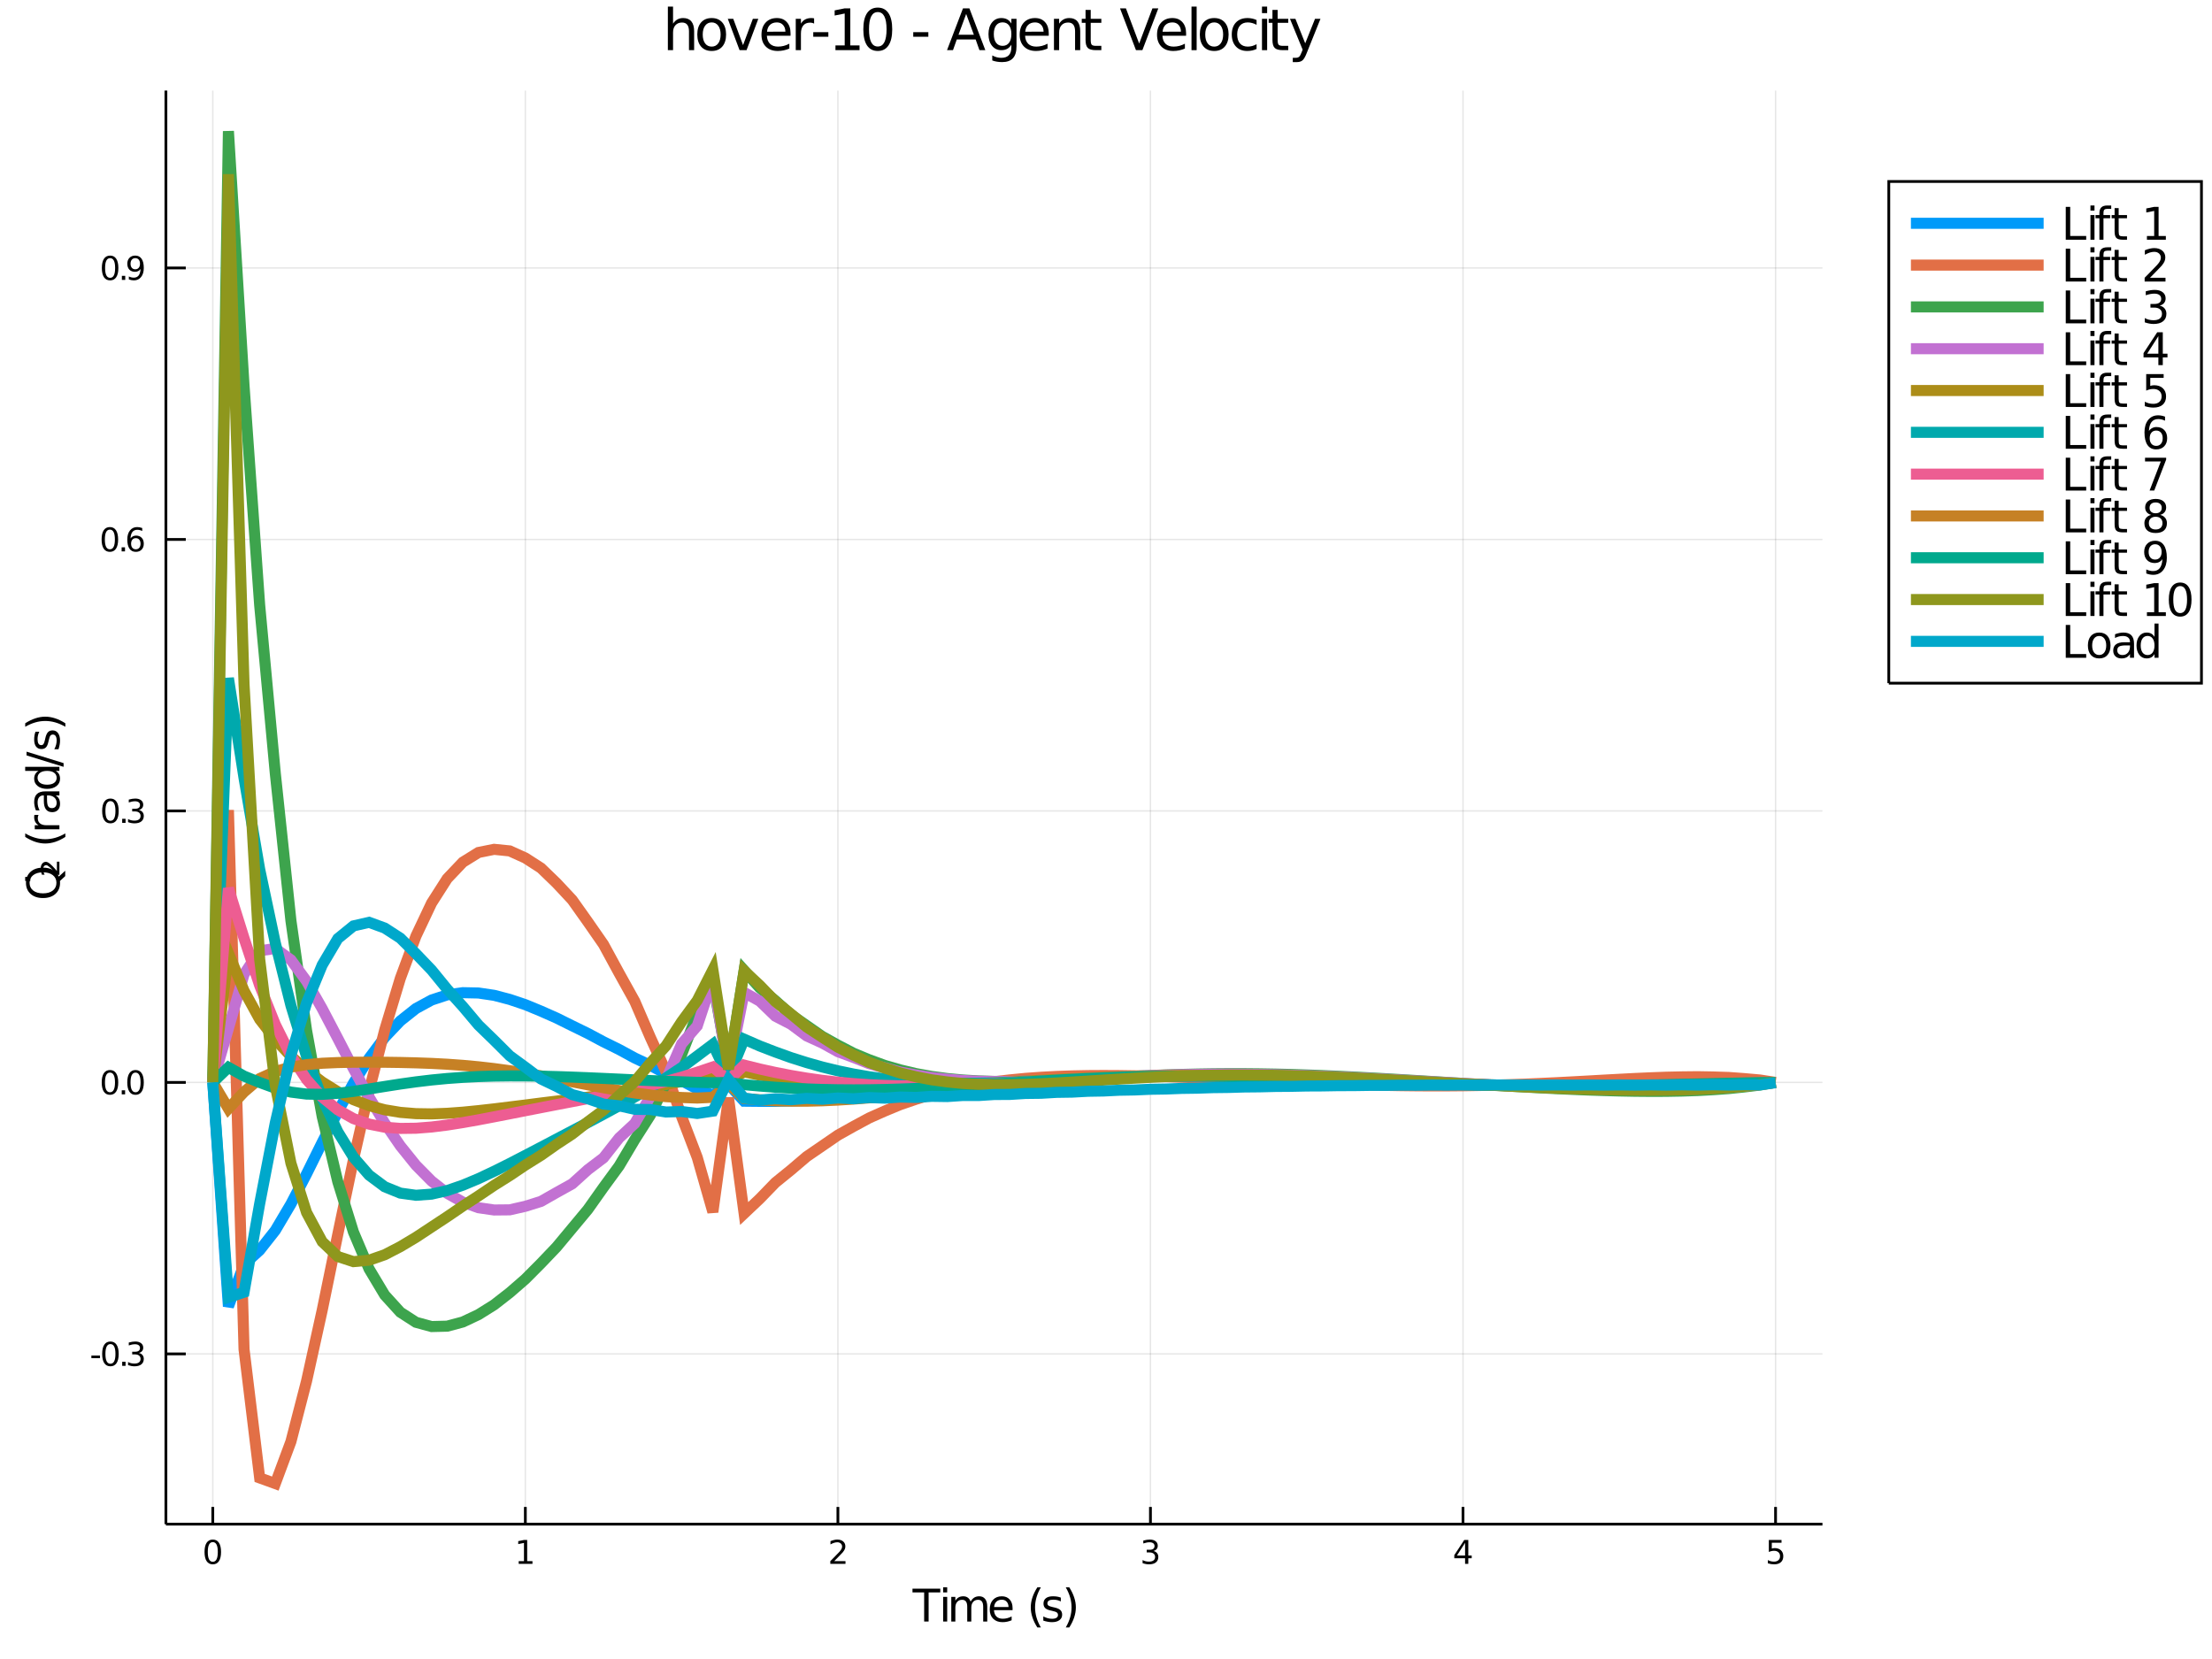 <?xml version="1.0" encoding="utf-8"?>
<svg xmlns="http://www.w3.org/2000/svg" xmlns:xlink="http://www.w3.org/1999/xlink" width="800" height="600" viewBox="0 0 3200 2400">
<rect x="0" y="0" width="3200" height="2400" fill="#333333" stroke="none"/>
<defs>
  <clipPath id="clip3100">
    <rect x="0" y="0" width="3200" height="2400"/>
  </clipPath>
</defs>
<path clip-path="url(#clip3100)" d="
M0 2400 L3200 2400 L3200 0 L0 0  Z
  " fill="#ffffff" fill-rule="evenodd" fill-opacity="1"/>
<defs>
  <clipPath id="clip3101">
    <rect x="640" y="0" width="2241" height="2241"/>
  </clipPath>
</defs>
<path clip-path="url(#clip3100)" d="
M240.01 2204.92 L2636.44 2204.92 L2636.44 131.032 L240.01 131.032  Z
  " fill="#ffffff" fill-rule="evenodd" fill-opacity="1"/>
<defs>
  <clipPath id="clip3102">
    <rect x="240" y="131" width="2397" height="2075"/>
  </clipPath>
</defs>
<polyline clip-path="url(#clip3102)" style="stroke:#000000; stroke-width:2; stroke-opacity:0.1; fill:none" points="
  307.833,2204.92 307.833,131.032 
  "/>
<polyline clip-path="url(#clip3102)" style="stroke:#000000; stroke-width:2; stroke-opacity:0.1; fill:none" points="
  759.99,2204.92 759.99,131.032 
  "/>
<polyline clip-path="url(#clip3102)" style="stroke:#000000; stroke-width:2; stroke-opacity:0.1; fill:none" points="
  1212.15,2204.92 1212.15,131.032 
  "/>
<polyline clip-path="url(#clip3102)" style="stroke:#000000; stroke-width:2; stroke-opacity:0.1; fill:none" points="
  1664.3,2204.92 1664.3,131.032 
  "/>
<polyline clip-path="url(#clip3102)" style="stroke:#000000; stroke-width:2; stroke-opacity:0.1; fill:none" points="
  2116.46,2204.92 2116.46,131.032 
  "/>
<polyline clip-path="url(#clip3102)" style="stroke:#000000; stroke-width:2; stroke-opacity:0.1; fill:none" points="
  2568.62,2204.92 2568.62,131.032 
  "/>
<polyline clip-path="url(#clip3102)" style="stroke:#000000; stroke-width:2; stroke-opacity:0.1; fill:none" points="
  240.01,1958.62 2636.44,1958.62 
  "/>
<polyline clip-path="url(#clip3102)" style="stroke:#000000; stroke-width:2; stroke-opacity:0.1; fill:none" points="
  240.01,1565.88 2636.44,1565.88 
  "/>
<polyline clip-path="url(#clip3102)" style="stroke:#000000; stroke-width:2; stroke-opacity:0.1; fill:none" points="
  240.01,1173.13 2636.44,1173.13 
  "/>
<polyline clip-path="url(#clip3102)" style="stroke:#000000; stroke-width:2; stroke-opacity:0.1; fill:none" points="
  240.01,780.393 2636.44,780.393 
  "/>
<polyline clip-path="url(#clip3102)" style="stroke:#000000; stroke-width:2; stroke-opacity:0.1; fill:none" points="
  240.01,387.652 2636.44,387.652 
  "/>
<polyline clip-path="url(#clip3100)" style="stroke:#000000; stroke-width:4; stroke-opacity:1; fill:none" points="
  240.01,2204.92 2636.44,2204.92 
  "/>
<polyline clip-path="url(#clip3100)" style="stroke:#000000; stroke-width:4; stroke-opacity:1; fill:none" points="
  240.01,2204.92 240.01,131.032 
  "/>
<polyline clip-path="url(#clip3100)" style="stroke:#000000; stroke-width:4; stroke-opacity:1; fill:none" points="
  307.833,2204.92 307.833,2180.03 
  "/>
<polyline clip-path="url(#clip3100)" style="stroke:#000000; stroke-width:4; stroke-opacity:1; fill:none" points="
  759.99,2204.92 759.99,2180.03 
  "/>
<polyline clip-path="url(#clip3100)" style="stroke:#000000; stroke-width:4; stroke-opacity:1; fill:none" points="
  1212.15,2204.92 1212.15,2180.03 
  "/>
<polyline clip-path="url(#clip3100)" style="stroke:#000000; stroke-width:4; stroke-opacity:1; fill:none" points="
  1664.3,2204.92 1664.3,2180.03 
  "/>
<polyline clip-path="url(#clip3100)" style="stroke:#000000; stroke-width:4; stroke-opacity:1; fill:none" points="
  2116.46,2204.92 2116.46,2180.03 
  "/>
<polyline clip-path="url(#clip3100)" style="stroke:#000000; stroke-width:4; stroke-opacity:1; fill:none" points="
  2568.62,2204.92 2568.62,2180.03 
  "/>
<polyline clip-path="url(#clip3100)" style="stroke:#000000; stroke-width:4; stroke-opacity:1; fill:none" points="
  240.01,1958.62 268.767,1958.62 
  "/>
<polyline clip-path="url(#clip3100)" style="stroke:#000000; stroke-width:4; stroke-opacity:1; fill:none" points="
  240.01,1565.88 268.767,1565.88 
  "/>
<polyline clip-path="url(#clip3100)" style="stroke:#000000; stroke-width:4; stroke-opacity:1; fill:none" points="
  240.01,1173.13 268.767,1173.13 
  "/>
<polyline clip-path="url(#clip3100)" style="stroke:#000000; stroke-width:4; stroke-opacity:1; fill:none" points="
  240.01,780.393 268.767,780.393 
  "/>
<polyline clip-path="url(#clip3100)" style="stroke:#000000; stroke-width:4; stroke-opacity:1; fill:none" points="
  240.01,387.652 268.767,387.652 
  "/>
<path clip-path="url(#clip3100)" d="M 0 0 M307.833 2230.91 Q304.222 2230.91 302.394 2234.48 Q300.588 2238.02 300.588 2245.15 Q300.588 2252.25 302.394 2255.82 Q304.222 2259.36 307.833 2259.36 Q311.468 2259.36 313.273 2255.82 Q315.102 2252.25 315.102 2245.15 Q315.102 2238.02 313.273 2234.48 Q311.468 2230.91 307.833 2230.91 M307.833 2227.21 Q313.644 2227.21 316.699 2231.81 Q319.778 2236.4 319.778 2245.15 Q319.778 2253.87 316.699 2258.48 Q313.644 2263.06 307.833 2263.06 Q302.023 2263.06 298.945 2258.48 Q295.889 2253.87 295.889 2245.15 Q295.889 2236.4 298.945 2231.81 Q302.023 2227.21 307.833 2227.21 Z" fill="#000000" fill-rule="evenodd" fill-opacity="1" /><path clip-path="url(#clip3100)" d="M 0 0 M750.372 2258.46 L758.011 2258.46 L758.011 2232.09 L749.701 2233.76 L749.701 2229.5 L757.965 2227.83 L762.641 2227.83 L762.641 2258.46 L770.28 2258.46 L770.28 2262.39 L750.372 2262.39 L750.372 2258.46 Z" fill="#000000" fill-rule="evenodd" fill-opacity="1" /><path clip-path="url(#clip3100)" d="M 0 0 M1206.8 2258.46 L1223.12 2258.46 L1223.12 2262.39 L1201.18 2262.39 L1201.18 2258.46 Q1203.84 2255.7 1208.42 2251.07 Q1213.03 2246.42 1214.21 2245.08 Q1216.45 2242.55 1217.33 2240.82 Q1218.24 2239.06 1218.24 2237.37 Q1218.24 2234.61 1216.29 2232.88 Q1214.37 2231.14 1211.27 2231.14 Q1209.07 2231.14 1206.62 2231.91 Q1204.18 2232.67 1201.41 2234.22 L1201.41 2229.5 Q1204.23 2228.36 1206.68 2227.79 Q1209.14 2227.21 1211.18 2227.21 Q1216.55 2227.21 1219.74 2229.89 Q1222.93 2232.58 1222.93 2237.07 Q1222.93 2239.2 1222.12 2241.12 Q1221.34 2243.02 1219.23 2245.61 Q1218.65 2246.28 1215.55 2249.5 Q1212.45 2252.69 1206.8 2258.46 Z" fill="#000000" fill-rule="evenodd" fill-opacity="1" /><path clip-path="url(#clip3100)" d="M 0 0 M1668.55 2243.76 Q1671.91 2244.48 1673.78 2246.74 Q1675.68 2249.01 1675.68 2252.35 Q1675.68 2257.46 1672.16 2260.26 Q1668.64 2263.06 1662.16 2263.06 Q1659.99 2263.06 1657.67 2262.62 Q1655.38 2262.21 1652.93 2261.35 L1652.93 2256.84 Q1654.87 2257.97 1657.19 2258.55 Q1659.5 2259.13 1662.02 2259.13 Q1666.42 2259.13 1668.71 2257.39 Q1671.03 2255.66 1671.03 2252.35 Q1671.03 2249.29 1668.88 2247.58 Q1666.75 2245.84 1662.93 2245.84 L1658.9 2245.84 L1658.9 2242 L1663.11 2242 Q1666.56 2242 1668.39 2240.63 Q1670.22 2239.24 1670.22 2236.65 Q1670.22 2233.99 1668.32 2232.58 Q1666.45 2231.14 1662.93 2231.14 Q1661.01 2231.14 1658.81 2231.56 Q1656.61 2231.98 1653.97 2232.85 L1653.97 2228.69 Q1656.63 2227.95 1658.95 2227.58 Q1661.28 2227.21 1663.34 2227.21 Q1668.67 2227.21 1671.77 2229.64 Q1674.87 2232.04 1674.87 2236.17 Q1674.87 2239.04 1673.23 2241.03 Q1671.58 2242.99 1668.55 2243.76 Z" fill="#000000" fill-rule="evenodd" fill-opacity="1" /><path clip-path="url(#clip3100)" d="M 0 0 M2119.47 2231.91 L2107.67 2250.35 L2119.47 2250.35 L2119.47 2231.91 M2118.24 2227.83 L2124.12 2227.83 L2124.12 2250.35 L2129.05 2250.35 L2129.05 2254.24 L2124.12 2254.24 L2124.12 2262.39 L2119.47 2262.39 L2119.47 2254.24 L2103.87 2254.24 L2103.87 2249.73 L2118.24 2227.83 Z" fill="#000000" fill-rule="evenodd" fill-opacity="1" /><path clip-path="url(#clip3100)" d="M 0 0 M2558.9 2227.83 L2577.25 2227.83 L2577.25 2231.77 L2563.18 2231.77 L2563.18 2240.24 Q2564.2 2239.89 2565.22 2239.73 Q2566.23 2239.54 2567.25 2239.54 Q2573.04 2239.54 2576.42 2242.72 Q2579.8 2245.89 2579.8 2251.3 Q2579.8 2256.88 2576.33 2259.98 Q2572.85 2263.06 2566.53 2263.06 Q2564.36 2263.06 2562.09 2262.69 Q2559.85 2262.32 2557.44 2261.58 L2557.44 2256.88 Q2559.52 2258.02 2561.74 2258.57 Q2563.97 2259.13 2566.44 2259.13 Q2570.45 2259.13 2572.78 2257.02 Q2575.12 2254.92 2575.12 2251.3 Q2575.12 2247.69 2572.78 2245.59 Q2570.45 2243.48 2566.44 2243.48 Q2564.57 2243.48 2562.69 2243.9 Q2560.84 2244.31 2558.9 2245.19 L2558.9 2227.83 Z" fill="#000000" fill-rule="evenodd" fill-opacity="1" /><path clip-path="url(#clip3100)" d="M 0 0 M132.2 1961.01 L144.677 1961.01 L144.677 1964.81 L132.2 1964.81 L132.2 1961.01 Z" fill="#000000" fill-rule="evenodd" fill-opacity="1" /><path clip-path="url(#clip3100)" d="M 0 0 M159.746 1944.42 Q156.135 1944.42 154.307 1947.98 Q152.501 1951.52 152.501 1958.65 Q152.501 1965.76 154.307 1969.32 Q156.135 1972.86 159.746 1972.86 Q163.381 1972.86 165.186 1969.32 Q167.015 1965.76 167.015 1958.65 Q167.015 1951.52 165.186 1947.98 Q163.381 1944.42 159.746 1944.42 M159.746 1940.71 Q165.556 1940.71 168.612 1945.32 Q171.691 1949.9 171.691 1958.65 Q171.691 1967.38 168.612 1971.98 Q165.556 1976.57 159.746 1976.57 Q153.936 1976.57 150.857 1971.98 Q147.802 1967.38 147.802 1958.65 Q147.802 1949.9 150.857 1945.32 Q153.936 1940.71 159.746 1940.71 Z" fill="#000000" fill-rule="evenodd" fill-opacity="1" /><path clip-path="url(#clip3100)" d="M 0 0 M176.76 1970.02 L181.644 1970.02 L181.644 1975.9 L176.76 1975.9 L176.76 1970.02 Z" fill="#000000" fill-rule="evenodd" fill-opacity="1" /><path clip-path="url(#clip3100)" d="M 0 0 M200.88 1957.26 Q204.237 1957.98 206.112 1960.25 Q208.01 1962.52 208.01 1965.85 Q208.01 1970.97 204.491 1973.77 Q200.973 1976.57 194.491 1976.57 Q192.316 1976.57 190.001 1976.13 Q187.709 1975.71 185.255 1974.86 L185.255 1970.34 Q187.2 1971.48 189.515 1972.05 Q191.829 1972.63 194.353 1972.63 Q198.751 1972.63 201.042 1970.9 Q203.357 1969.16 203.357 1965.85 Q203.357 1962.8 201.204 1961.08 Q199.075 1959.35 195.255 1959.35 L191.228 1959.35 L191.228 1955.5 L195.441 1955.5 Q198.89 1955.5 200.718 1954.14 Q202.547 1952.75 202.547 1950.16 Q202.547 1947.49 200.649 1946.08 Q198.774 1944.65 195.255 1944.65 Q193.334 1944.65 191.135 1945.06 Q188.936 1945.48 186.297 1946.36 L186.297 1942.19 Q188.959 1941.45 191.274 1941.08 Q193.612 1940.71 195.672 1940.71 Q200.996 1940.71 204.098 1943.14 Q207.2 1945.55 207.2 1949.67 Q207.2 1952.54 205.556 1954.53 Q203.913 1956.5 200.88 1957.26 Z" fill="#000000" fill-rule="evenodd" fill-opacity="1" /><path clip-path="url(#clip3100)" d="M 0 0 M159.098 1551.67 Q155.487 1551.67 153.658 1555.24 Q151.853 1558.78 151.853 1565.91 Q151.853 1573.02 153.658 1576.58 Q155.487 1580.12 159.098 1580.12 Q162.732 1580.12 164.538 1576.58 Q166.367 1573.02 166.367 1565.91 Q166.367 1558.78 164.538 1555.24 Q162.732 1551.67 159.098 1551.67 M159.098 1547.97 Q164.908 1547.97 167.964 1552.58 Q171.043 1557.16 171.043 1565.91 Q171.043 1574.64 167.964 1579.24 Q164.908 1583.83 159.098 1583.83 Q153.288 1583.83 150.209 1579.24 Q147.154 1574.64 147.154 1565.91 Q147.154 1557.16 150.209 1552.58 Q153.288 1547.97 159.098 1547.97 Z" fill="#000000" fill-rule="evenodd" fill-opacity="1" /><path clip-path="url(#clip3100)" d="M 0 0 M176.112 1577.28 L180.996 1577.28 L180.996 1583.16 L176.112 1583.16 L176.112 1577.28 Z" fill="#000000" fill-rule="evenodd" fill-opacity="1" /><path clip-path="url(#clip3100)" d="M 0 0 M196.066 1551.67 Q192.454 1551.67 190.626 1555.24 Q188.82 1558.78 188.82 1565.91 Q188.82 1573.02 190.626 1576.58 Q192.454 1580.12 196.066 1580.12 Q199.7 1580.12 201.505 1576.58 Q203.334 1573.02 203.334 1565.91 Q203.334 1558.78 201.505 1555.24 Q199.7 1551.67 196.066 1551.67 M196.066 1547.97 Q201.876 1547.97 204.931 1552.58 Q208.01 1557.16 208.01 1565.91 Q208.01 1574.64 204.931 1579.24 Q201.876 1583.83 196.066 1583.83 Q190.255 1583.83 187.177 1579.24 Q184.121 1574.64 184.121 1565.91 Q184.121 1557.16 187.177 1552.58 Q190.255 1547.97 196.066 1547.97 Z" fill="#000000" fill-rule="evenodd" fill-opacity="1" /><path clip-path="url(#clip3100)" d="M 0 0 M159.746 1158.93 Q156.135 1158.93 154.307 1162.5 Q152.501 1166.04 152.501 1173.17 Q152.501 1180.28 154.307 1183.84 Q156.135 1187.38 159.746 1187.38 Q163.381 1187.38 165.186 1183.84 Q167.015 1180.28 167.015 1173.17 Q167.015 1166.04 165.186 1162.5 Q163.381 1158.93 159.746 1158.93 M159.746 1155.23 Q165.556 1155.23 168.612 1159.84 Q171.691 1164.42 171.691 1173.17 Q171.691 1181.9 168.612 1186.5 Q165.556 1191.09 159.746 1191.09 Q153.936 1191.09 150.857 1186.5 Q147.802 1181.9 147.802 1173.17 Q147.802 1164.42 150.857 1159.84 Q153.936 1155.23 159.746 1155.23 Z" fill="#000000" fill-rule="evenodd" fill-opacity="1" /><path clip-path="url(#clip3100)" d="M 0 0 M176.76 1184.53 L181.644 1184.53 L181.644 1190.41 L176.76 1190.41 L176.76 1184.53 Z" fill="#000000" fill-rule="evenodd" fill-opacity="1" /><path clip-path="url(#clip3100)" d="M 0 0 M200.88 1171.78 Q204.237 1172.5 206.112 1174.77 Q208.01 1177.03 208.01 1180.37 Q208.01 1185.48 204.491 1188.28 Q200.973 1191.09 194.491 1191.09 Q192.316 1191.09 190.001 1190.65 Q187.709 1190.23 185.255 1189.37 L185.255 1184.86 Q187.2 1185.99 189.515 1186.57 Q191.829 1187.15 194.353 1187.15 Q198.751 1187.15 201.042 1185.41 Q203.357 1183.68 203.357 1180.37 Q203.357 1177.31 201.204 1175.6 Q199.075 1173.86 195.255 1173.86 L191.228 1173.86 L191.228 1170.02 L195.441 1170.02 Q198.89 1170.02 200.718 1168.66 Q202.547 1167.27 202.547 1164.67 Q202.547 1162.01 200.649 1160.6 Q198.774 1159.16 195.255 1159.16 Q193.334 1159.16 191.135 1159.58 Q188.936 1160 186.297 1160.88 L186.297 1156.71 Q188.959 1155.97 191.274 1155.6 Q193.612 1155.23 195.672 1155.23 Q200.996 1155.23 204.098 1157.66 Q207.2 1160.07 207.2 1164.19 Q207.2 1167.06 205.556 1169.05 Q203.913 1171.02 200.88 1171.78 Z" fill="#000000" fill-rule="evenodd" fill-opacity="1" /><path clip-path="url(#clip3100)" d="M 0 0 M158.936 766.192 Q155.325 766.192 153.496 769.756 Q151.691 773.298 151.691 780.428 Q151.691 787.534 153.496 791.099 Q155.325 794.641 158.936 794.641 Q162.57 794.641 164.376 791.099 Q166.205 787.534 166.205 780.428 Q166.205 773.298 164.376 769.756 Q162.57 766.192 158.936 766.192 M158.936 762.488 Q164.746 762.488 167.802 767.094 Q170.881 771.678 170.881 780.428 Q170.881 789.154 167.802 793.761 Q164.746 798.344 158.936 798.344 Q153.126 798.344 150.047 793.761 Q146.992 789.154 146.992 780.428 Q146.992 771.678 150.047 767.094 Q153.126 762.488 158.936 762.488 Z" fill="#000000" fill-rule="evenodd" fill-opacity="1" /><path clip-path="url(#clip3100)" d="M 0 0 M175.95 791.793 L180.834 791.793 L180.834 797.673 L175.95 797.673 L175.95 791.793 Z" fill="#000000" fill-rule="evenodd" fill-opacity="1" /><path clip-path="url(#clip3100)" d="M 0 0 M196.482 778.529 Q193.334 778.529 191.482 780.682 Q189.654 782.835 189.654 786.585 Q189.654 790.312 191.482 792.488 Q193.334 794.641 196.482 794.641 Q199.63 794.641 201.459 792.488 Q203.311 790.312 203.311 786.585 Q203.311 782.835 201.459 780.682 Q199.63 778.529 196.482 778.529 M205.765 763.877 L205.765 768.136 Q204.005 767.303 202.2 766.863 Q200.417 766.423 198.658 766.423 Q194.029 766.423 191.575 769.548 Q189.144 772.673 188.797 778.992 Q190.163 776.979 192.223 775.914 Q194.283 774.826 196.76 774.826 Q201.968 774.826 204.978 777.997 Q208.01 781.145 208.01 786.585 Q208.01 791.909 204.862 795.127 Q201.714 798.344 196.482 798.344 Q190.487 798.344 187.316 793.761 Q184.144 789.154 184.144 780.428 Q184.144 772.233 188.033 767.372 Q191.922 762.488 198.473 762.488 Q200.232 762.488 202.015 762.835 Q203.82 763.182 205.765 763.877 Z" fill="#000000" fill-rule="evenodd" fill-opacity="1" /><path clip-path="url(#clip3100)" d="M 0 0 M159.283 373.45 Q155.672 373.45 153.844 377.015 Q152.038 380.557 152.038 387.686 Q152.038 394.793 153.844 398.357 Q155.672 401.899 159.283 401.899 Q162.918 401.899 164.723 398.357 Q166.552 394.793 166.552 387.686 Q166.552 380.557 164.723 377.015 Q162.918 373.45 159.283 373.45 M159.283 369.747 Q165.093 369.747 168.149 374.353 Q171.228 378.936 171.228 387.686 Q171.228 396.413 168.149 401.02 Q165.093 405.603 159.283 405.603 Q153.473 405.603 150.395 401.02 Q147.339 396.413 147.339 387.686 Q147.339 378.936 150.395 374.353 Q153.473 369.747 159.283 369.747 Z" fill="#000000" fill-rule="evenodd" fill-opacity="1" /><path clip-path="url(#clip3100)" d="M 0 0 M176.297 399.052 L181.181 399.052 L181.181 404.932 L176.297 404.932 L176.297 399.052 Z" fill="#000000" fill-rule="evenodd" fill-opacity="1" /><path clip-path="url(#clip3100)" d="M 0 0 M186.39 404.214 L186.39 399.955 Q188.149 400.788 189.954 401.228 Q191.76 401.668 193.496 401.668 Q198.126 401.668 200.556 398.566 Q203.01 395.441 203.357 389.098 Q202.015 391.089 199.954 392.154 Q197.894 393.219 195.394 393.219 Q190.209 393.219 187.177 390.094 Q184.167 386.946 184.167 381.506 Q184.167 376.182 187.316 372.964 Q190.464 369.747 195.695 369.747 Q201.691 369.747 204.839 374.353 Q208.01 378.936 208.01 387.686 Q208.01 395.858 204.121 400.742 Q200.255 405.603 193.704 405.603 Q191.945 405.603 190.14 405.256 Q188.334 404.908 186.39 404.214 M195.695 389.561 Q198.843 389.561 200.672 387.408 Q202.524 385.256 202.524 381.506 Q202.524 377.779 200.672 375.626 Q198.843 373.45 195.695 373.45 Q192.547 373.45 190.695 375.626 Q188.867 377.779 188.867 381.506 Q188.867 385.256 190.695 387.408 Q192.547 389.561 195.695 389.561 Z" fill="#000000" fill-rule="evenodd" fill-opacity="1" /><path clip-path="url(#clip3100)" d="M 0 0 M1004.17 45.192 L1004.17 72.576 L996.718 72.576 L996.718 45.435 Q996.718 38.994 994.206 35.794 Q991.695 32.594 986.672 32.594 Q980.636 32.594 977.152 36.442 Q973.668 40.29 973.668 46.934 L973.668 72.576 L966.174 72.576 L966.174 9.544 L973.668 9.544 L973.668 34.254 Q976.342 30.163 979.947 28.138 Q983.593 26.112 988.332 26.112 Q996.151 26.112 1000.16 30.973 Q1004.17 35.794 1004.17 45.192 Z" fill="#000000" fill-rule="evenodd" fill-opacity="1" /><path clip-path="url(#clip3100)" d="M 0 0 M1029.57 32.431 Q1023.58 32.431 1020.09 37.131 Q1016.61 41.789 1016.61 49.931 Q1016.61 58.074 1020.05 62.773 Q1023.53 67.431 1029.57 67.431 Q1035.53 67.431 1039.01 62.732 Q1042.49 58.033 1042.49 49.931 Q1042.49 41.87 1039.01 37.171 Q1035.53 32.431 1029.57 32.431 M1029.57 26.112 Q1039.29 26.112 1044.84 32.431 Q1050.39 38.751 1050.39 49.931 Q1050.39 61.071 1044.84 67.431 Q1039.29 73.751 1029.57 73.751 Q1019.81 73.751 1014.26 67.431 Q1008.75 61.071 1008.75 49.931 Q1008.75 38.751 1014.26 32.431 Q1019.81 26.112 1029.57 26.112 Z" fill="#000000" fill-rule="evenodd" fill-opacity="1" /><path clip-path="url(#clip3100)" d="M 0 0 M1052.86 27.206 L1060.76 27.206 L1074.94 65.284 L1089.12 27.206 L1097.02 27.206 L1080 72.576 L1069.88 72.576 L1052.86 27.206 Z" fill="#000000" fill-rule="evenodd" fill-opacity="1" /><path clip-path="url(#clip3100)" d="M 0 0 M1143.64 48.028 L1143.64 51.673 L1109.37 51.673 Q1109.86 59.37 1113.99 63.421 Q1118.16 67.431 1125.58 67.431 Q1129.87 67.431 1133.88 66.378 Q1137.93 65.325 1141.9 63.218 L1141.9 70.267 Q1137.89 71.968 1133.68 72.86 Q1129.47 73.751 1125.13 73.751 Q1114.28 73.751 1107.92 67.431 Q1101.6 61.112 1101.6 50.337 Q1101.6 39.197 1107.59 32.675 Q1113.63 26.112 1123.84 26.112 Q1132.99 26.112 1138.3 32.026 Q1143.64 37.9 1143.64 48.028 M1136.19 45.84 Q1136.11 39.723 1132.75 36.077 Q1129.43 32.431 1123.92 32.431 Q1117.68 32.431 1113.91 35.956 Q1110.18 39.48 1109.62 45.88 L1136.19 45.84 Z" fill="#000000" fill-rule="evenodd" fill-opacity="1" /><path clip-path="url(#clip3100)" d="M 0 0 M1177.75 34.173 Q1176.5 33.444 1175 33.12 Q1173.54 32.756 1171.76 32.756 Q1165.44 32.756 1162.04 36.888 Q1158.67 40.979 1158.67 48.676 L1158.67 72.576 L1151.18 72.576 L1151.18 27.206 L1158.67 27.206 L1158.67 34.254 Q1161.02 30.122 1164.79 28.138 Q1168.56 26.112 1173.94 26.112 Q1174.71 26.112 1175.65 26.234 Q1176.58 26.315 1177.71 26.517 L1177.75 34.173 Z" fill="#000000" fill-rule="evenodd" fill-opacity="1" /><path clip-path="url(#clip3100)" d="M 0 0 M1176.5 46.529 L1198.33 46.529 L1198.33 53.172 L1176.5 53.172 L1176.5 46.529 Z" fill="#000000" fill-rule="evenodd" fill-opacity="1" /><path clip-path="url(#clip3100)" d="M 0 0 M1208.62 65.689 L1221.99 65.689 L1221.99 19.55 L1207.45 22.466 L1207.45 15.013 L1221.91 12.096 L1230.09 12.096 L1230.09 65.689 L1243.46 65.689 L1243.46 72.576 L1208.62 72.576 L1208.62 65.689 Z" fill="#000000" fill-rule="evenodd" fill-opacity="1" /><path clip-path="url(#clip3100)" d="M 0 0 M1269.83 17.484 Q1263.51 17.484 1260.31 23.722 Q1257.15 29.92 1257.15 42.397 Q1257.15 54.833 1260.31 61.071 Q1263.51 67.269 1269.83 67.269 Q1276.19 67.269 1279.35 61.071 Q1282.55 54.833 1282.55 42.397 Q1282.55 29.92 1279.35 23.722 Q1276.19 17.484 1269.83 17.484 M1269.83 11.002 Q1280 11.002 1285.34 19.064 Q1290.73 27.084 1290.73 42.397 Q1290.73 57.669 1285.34 65.73 Q1280 73.751 1269.83 73.751 Q1259.66 73.751 1254.27 65.73 Q1248.93 57.669 1248.93 42.397 Q1248.93 27.084 1254.27 19.064 Q1259.66 11.002 1269.83 11.002 Z" fill="#000000" fill-rule="evenodd" fill-opacity="1" /><path clip-path="url(#clip3100)" d="M 0 0 M1321.15 46.529 L1342.99 46.529 L1342.99 53.172 L1321.15 53.172 L1321.15 46.529 Z" fill="#000000" fill-rule="evenodd" fill-opacity="1" /><path clip-path="url(#clip3100)" d="M 0 0 M1397.72 20.157 L1386.62 50.255 L1408.86 50.255 L1397.72 20.157 M1393.1 12.096 L1402.38 12.096 L1425.43 72.576 L1416.92 72.576 L1411.41 57.061 L1384.15 57.061 L1378.64 72.576 L1370.01 72.576 L1393.1 12.096 Z" fill="#000000" fill-rule="evenodd" fill-opacity="1" /><path clip-path="url(#clip3100)" d="M 0 0 M1463.1 49.364 Q1463.1 41.263 1459.74 36.806 Q1456.41 32.35 1450.38 32.35 Q1444.38 32.35 1441.02 36.806 Q1437.7 41.263 1437.7 49.364 Q1437.7 57.426 1441.02 61.882 Q1444.38 66.338 1450.38 66.338 Q1456.41 66.338 1459.74 61.882 Q1463.1 57.426 1463.1 49.364 M1470.55 66.945 Q1470.55 78.531 1465.41 84.162 Q1460.26 89.833 1449.65 89.833 Q1445.72 89.833 1442.24 89.225 Q1438.75 88.658 1435.47 87.443 L1435.47 80.192 Q1438.75 81.974 1441.95 82.825 Q1445.15 83.675 1448.47 83.675 Q1455.81 83.675 1459.45 79.827 Q1463.1 76.019 1463.1 68.282 L1463.1 64.596 Q1460.79 68.606 1457.18 70.591 Q1453.58 72.576 1448.56 72.576 Q1440.21 72.576 1435.11 66.216 Q1430 59.856 1430 49.364 Q1430 38.832 1435.11 32.472 Q1440.21 26.112 1448.56 26.112 Q1453.58 26.112 1457.18 28.097 Q1460.79 30.082 1463.1 34.092 L1463.1 27.206 L1470.55 27.206 L1470.55 66.945 Z" fill="#000000" fill-rule="evenodd" fill-opacity="1" /><path clip-path="url(#clip3100)" d="M 0 0 M1517.18 48.028 L1517.18 51.673 L1482.91 51.673 Q1483.39 59.37 1487.53 63.421 Q1491.7 67.431 1499.11 67.431 Q1503.4 67.431 1507.42 66.378 Q1511.47 65.325 1515.44 63.218 L1515.44 70.267 Q1511.43 71.968 1507.21 72.86 Q1503 73.751 1498.67 73.751 Q1487.81 73.751 1481.45 67.431 Q1475.13 61.112 1475.13 50.337 Q1475.13 39.197 1481.12 32.675 Q1487.16 26.112 1497.37 26.112 Q1506.52 26.112 1511.83 32.026 Q1517.18 37.9 1517.18 48.028 M1509.72 45.84 Q1509.64 39.723 1506.28 36.077 Q1502.96 32.431 1497.45 32.431 Q1491.21 32.431 1487.44 35.956 Q1483.72 39.48 1483.15 45.88 L1509.72 45.84 Z" fill="#000000" fill-rule="evenodd" fill-opacity="1" /><path clip-path="url(#clip3100)" d="M 0 0 M1562.71 45.192 L1562.71 72.576 L1555.26 72.576 L1555.26 45.435 Q1555.26 38.994 1552.74 35.794 Q1550.23 32.594 1545.21 32.594 Q1539.17 32.594 1535.69 36.442 Q1532.21 40.29 1532.21 46.934 L1532.21 72.576 L1524.71 72.576 L1524.71 27.206 L1532.21 27.206 L1532.21 34.254 Q1534.88 30.163 1538.49 28.138 Q1542.13 26.112 1546.87 26.112 Q1554.69 26.112 1558.7 30.973 Q1562.71 35.794 1562.71 45.192 Z" fill="#000000" fill-rule="evenodd" fill-opacity="1" /><path clip-path="url(#clip3100)" d="M 0 0 M1577.9 14.324 L1577.9 27.206 L1593.25 27.206 L1593.25 32.999 L1577.9 32.999 L1577.9 57.628 Q1577.9 63.178 1579.4 64.758 Q1580.94 66.338 1585.6 66.338 L1593.25 66.338 L1593.25 72.576 L1585.6 72.576 Q1576.97 72.576 1573.69 69.376 Q1570.41 66.135 1570.41 57.628 L1570.41 32.999 L1564.94 32.999 L1564.94 27.206 L1570.41 27.206 L1570.41 14.324 L1577.9 14.324 Z" fill="#000000" fill-rule="evenodd" fill-opacity="1" /><path clip-path="url(#clip3100)" d="M 0 0 M1643.36 72.576 L1620.27 12.096 L1628.82 12.096 L1647.98 63.016 L1667.18 12.096 L1675.69 12.096 L1652.64 72.576 L1643.36 72.576 Z" fill="#000000" fill-rule="evenodd" fill-opacity="1" /><path clip-path="url(#clip3100)" d="M 0 0 M1715.87 48.028 L1715.87 51.673 L1681.6 51.673 Q1682.09 59.37 1686.22 63.421 Q1690.39 67.431 1697.81 67.431 Q1702.1 67.431 1706.11 66.378 Q1710.16 65.325 1714.13 63.218 L1714.13 70.267 Q1710.12 71.968 1705.91 72.86 Q1701.7 73.751 1697.36 73.751 Q1686.51 73.751 1680.15 67.431 Q1673.83 61.112 1673.83 50.337 Q1673.83 39.197 1679.82 32.675 Q1685.86 26.112 1696.07 26.112 Q1705.22 26.112 1710.53 32.026 Q1715.87 37.9 1715.87 48.028 M1708.42 45.84 Q1708.34 39.723 1704.98 36.077 Q1701.66 32.431 1696.15 32.431 Q1689.91 32.431 1686.14 35.956 Q1682.41 39.48 1681.85 45.88 L1708.42 45.84 Z" fill="#000000" fill-rule="evenodd" fill-opacity="1" /><path clip-path="url(#clip3100)" d="M 0 0 M1723.69 9.544 L1731.15 9.544 L1731.15 72.576 L1723.69 72.576 L1723.69 9.544 Z" fill="#000000" fill-rule="evenodd" fill-opacity="1" /><path clip-path="url(#clip3100)" d="M 0 0 M1756.55 32.431 Q1750.55 32.431 1747.07 37.131 Q1743.58 41.789 1743.58 49.931 Q1743.58 58.074 1747.03 62.773 Q1750.51 67.431 1756.55 67.431 Q1762.5 67.431 1765.98 62.732 Q1769.47 58.033 1769.47 49.931 Q1769.47 41.87 1765.98 37.171 Q1762.5 32.431 1756.55 32.431 M1756.55 26.112 Q1766.27 26.112 1771.82 32.431 Q1777.37 38.751 1777.37 49.931 Q1777.37 61.071 1771.82 67.431 Q1766.27 73.751 1756.55 73.751 Q1746.78 73.751 1741.23 67.431 Q1735.72 61.071 1735.72 49.931 Q1735.72 38.751 1741.23 32.431 Q1746.78 26.112 1756.55 26.112 Z" fill="#000000" fill-rule="evenodd" fill-opacity="1" /><path clip-path="url(#clip3100)" d="M 0 0 M1817.84 28.948 L1817.84 35.915 Q1814.68 34.173 1811.48 33.323 Q1808.32 32.431 1805.08 32.431 Q1797.82 32.431 1793.81 37.05 Q1789.8 41.627 1789.8 49.931 Q1789.8 58.236 1793.81 62.854 Q1797.82 67.431 1805.08 67.431 Q1808.32 67.431 1811.48 66.581 Q1814.68 65.689 1817.84 63.948 L1817.84 70.834 Q1814.72 72.292 1811.35 73.022 Q1808.03 73.751 1804.27 73.751 Q1794.02 73.751 1787.98 67.31 Q1781.95 60.869 1781.95 49.931 Q1781.95 38.832 1788.02 32.472 Q1794.14 26.112 1804.75 26.112 Q1808.19 26.112 1811.48 26.841 Q1814.76 27.53 1817.84 28.948 Z" fill="#000000" fill-rule="evenodd" fill-opacity="1" /><path clip-path="url(#clip3100)" d="M 0 0 M1825.65 27.206 L1833.11 27.206 L1833.11 72.576 L1825.65 72.576 L1825.65 27.206 M1825.65 9.544 L1833.11 9.544 L1833.11 18.983 L1825.65 18.983 L1825.65 9.544 Z" fill="#000000" fill-rule="evenodd" fill-opacity="1" /><path clip-path="url(#clip3100)" d="M 0 0 M1848.3 14.324 L1848.3 27.206 L1863.65 27.206 L1863.65 32.999 L1848.3 32.999 L1848.3 57.628 Q1848.3 63.178 1849.8 64.758 Q1851.34 66.338 1856 66.338 L1863.65 66.338 L1863.65 72.576 L1856 72.576 Q1847.37 72.576 1844.09 69.376 Q1840.8 66.135 1840.8 57.628 L1840.8 32.999 L1835.34 32.999 L1835.34 27.206 L1840.8 27.206 L1840.8 14.324 L1848.3 14.324 Z" fill="#000000" fill-rule="evenodd" fill-opacity="1" /><path clip-path="url(#clip3100)" d="M 0 0 M1890.35 76.789 Q1887.19 84.891 1884.19 87.362 Q1881.19 89.833 1876.17 89.833 L1870.21 89.833 L1870.21 83.594 L1874.59 83.594 Q1877.67 83.594 1879.37 82.136 Q1881.07 80.678 1883.14 75.25 L1884.47 71.847 L1866.12 27.206 L1874.02 27.206 L1888.2 62.692 L1902.38 27.206 L1910.28 27.206 L1890.35 76.789 Z" fill="#000000" fill-rule="evenodd" fill-opacity="1" /><path clip-path="url(#clip3100)" d="M 0 0 M1320.06 2298.26 L1360.26 2298.26 L1360.26 2303.67 L1343.39 2303.67 L1343.39 2345.78 L1336.93 2345.78 L1336.93 2303.67 L1320.06 2303.67 L1320.06 2298.26 Z" fill="#000000" fill-rule="evenodd" fill-opacity="1" /><path clip-path="url(#clip3100)" d="M 0 0 M1364.4 2310.14 L1370.26 2310.14 L1370.26 2345.78 L1364.4 2345.78 L1364.4 2310.14 M1364.4 2296.26 L1370.26 2296.26 L1370.26 2303.67 L1364.4 2303.67 L1364.4 2296.26 Z" fill="#000000" fill-rule="evenodd" fill-opacity="1" /><path clip-path="url(#clip3100)" d="M 0 0 M1404.15 2316.98 Q1406.35 2313.03 1409.41 2311.15 Q1412.46 2309.28 1416.6 2309.28 Q1422.17 2309.28 1425.19 2313.19 Q1428.22 2317.07 1428.22 2324.27 L1428.22 2345.78 L1422.33 2345.78 L1422.33 2324.46 Q1422.33 2319.33 1420.51 2316.85 Q1418.7 2314.37 1414.98 2314.37 Q1410.42 2314.37 1407.78 2317.39 Q1405.14 2320.42 1405.14 2325.64 L1405.14 2345.78 L1399.25 2345.78 L1399.25 2324.46 Q1399.25 2319.3 1397.44 2316.85 Q1395.62 2314.37 1391.84 2314.37 Q1387.35 2314.37 1384.71 2317.42 Q1382.06 2320.45 1382.06 2325.64 L1382.06 2345.78 L1376.18 2345.78 L1376.18 2310.14 L1382.06 2310.14 L1382.06 2315.67 Q1384.07 2312.4 1386.87 2310.84 Q1389.67 2309.28 1393.52 2309.28 Q1397.41 2309.28 1400.11 2311.25 Q1402.85 2313.22 1404.15 2316.98 Z" fill="#000000" fill-rule="evenodd" fill-opacity="1" /><path clip-path="url(#clip3100)" d="M 0 0 M1464.85 2326.5 L1464.85 2329.36 L1437.92 2329.36 Q1438.31 2335.41 1441.55 2338.59 Q1444.83 2341.74 1450.65 2341.74 Q1454.03 2341.74 1457.18 2340.91 Q1460.36 2340.09 1463.48 2338.43 L1463.48 2343.97 Q1460.33 2345.31 1457.02 2346.01 Q1453.71 2346.71 1450.3 2346.71 Q1441.77 2346.71 1436.78 2341.74 Q1431.81 2336.78 1431.81 2328.31 Q1431.81 2319.56 1436.52 2314.43 Q1441.27 2309.28 1449.29 2309.28 Q1456.48 2309.28 1460.65 2313.92 Q1464.85 2318.54 1464.85 2326.5 M1458.99 2324.78 Q1458.93 2319.97 1456.29 2317.11 Q1453.68 2314.24 1449.35 2314.24 Q1444.45 2314.24 1441.49 2317.01 Q1438.56 2319.78 1438.11 2324.81 L1458.99 2324.78 Z" fill="#000000" fill-rule="evenodd" fill-opacity="1" /><path clip-path="url(#clip3100)" d="M 0 0 M1505.78 2296.32 Q1501.52 2303.64 1499.45 2310.8 Q1497.38 2317.97 1497.38 2325.32 Q1497.38 2332.67 1499.45 2339.9 Q1501.55 2347.09 1505.78 2354.38 L1500.69 2354.38 Q1495.92 2346.9 1493.53 2339.67 Q1491.17 2332.45 1491.17 2325.32 Q1491.17 2318.22 1493.53 2311.03 Q1495.88 2303.83 1500.69 2296.32 L1505.78 2296.32 Z" fill="#000000" fill-rule="evenodd" fill-opacity="1" /><path clip-path="url(#clip3100)" d="M 0 0 M1534.65 2311.19 L1534.65 2316.72 Q1532.17 2315.45 1529.49 2314.81 Q1526.82 2314.18 1523.96 2314.18 Q1519.6 2314.18 1517.4 2315.51 Q1515.24 2316.85 1515.24 2319.53 Q1515.24 2321.56 1516.79 2322.74 Q1518.35 2323.89 1523.06 2324.94 L1525.07 2325.38 Q1531.31 2326.72 1533.92 2329.17 Q1536.56 2331.59 1536.56 2335.95 Q1536.56 2340.91 1532.61 2343.81 Q1528.7 2346.71 1521.82 2346.71 Q1518.96 2346.71 1515.84 2346.13 Q1512.75 2345.59 1509.31 2344.48 L1509.31 2338.43 Q1512.56 2340.12 1515.71 2340.98 Q1518.86 2341.81 1521.95 2341.81 Q1526.09 2341.81 1528.32 2340.4 Q1530.54 2338.97 1530.54 2336.39 Q1530.54 2334.01 1528.92 2332.73 Q1527.33 2331.46 1521.89 2330.28 L1519.85 2329.81 Q1514.41 2328.66 1511.99 2326.3 Q1509.57 2323.92 1509.57 2319.78 Q1509.57 2314.75 1513.13 2312.01 Q1516.7 2309.28 1523.26 2309.28 Q1526.5 2309.28 1529.37 2309.75 Q1532.23 2310.23 1534.65 2311.19 Z" fill="#000000" fill-rule="evenodd" fill-opacity="1" /><path clip-path="url(#clip3100)" d="M 0 0 M1541.78 2296.32 L1546.87 2296.32 Q1551.65 2303.83 1554 2311.03 Q1556.39 2318.22 1556.39 2325.32 Q1556.39 2332.45 1554 2339.67 Q1551.65 2346.9 1546.87 2354.38 L1541.78 2354.38 Q1546.01 2347.09 1548.08 2339.9 Q1550.18 2332.67 1550.18 2325.32 Q1550.18 2317.97 1548.08 2310.8 Q1546.01 2303.64 1541.78 2296.32 Z" fill="#000000" fill-rule="evenodd" fill-opacity="1" /><path clip-path="url(#clip3100)" d="M 0 0 M42.785 1277.13 Q42.785 1284.13 48.005 1288.27 Q53.224 1292.38 62.232 1292.38 Q71.207 1292.38 76.427 1288.27 Q81.647 1284.13 81.647 1277.13 Q81.647 1270.13 76.427 1266.06 Q71.207 1261.95 62.232 1261.95 Q53.224 1261.95 48.005 1266.06 Q42.785 1270.13 42.785 1277.13 M85.085 1268.12 L94.347 1259.66 L94.347 1267.42 L86.74 1274.46 Q86.803 1275.51 86.835 1276.08 Q86.867 1276.62 86.867 1277.13 Q86.867 1287.16 80.183 1293.17 Q73.467 1299.16 62.232 1299.16 Q50.965 1299.16 44.281 1293.17 Q37.565 1287.16 37.565 1277.13 Q37.565 1267.14 44.281 1261.15 Q50.965 1255.17 62.232 1255.17 Q70.507 1255.17 76.396 1258.51 Q82.284 1261.82 85.085 1268.12 Z" fill="#000000" fill-rule="evenodd" fill-opacity="1" /><path clip-path="url(#clip3100)" d="M 0 0 M36.419 1274.46 L36.419 1268.6 L43.835 1268.6 L43.835 1274.46 L36.419 1274.46 M49.437 1271.47 L49.437 1271.47 Z" fill="#000000" fill-rule="evenodd" fill-opacity="1" /><path clip-path="url(#clip3100)" d="M 0 0 M82.316 1260.07 L82.316 1246.58 L85.944 1246.58 L85.944 1265.61 L82.443 1265.61 Q81.456 1264.53 79.674 1262.52 Q69.966 1251.57 66.974 1251.57 Q64.874 1251.57 63.6 1253.23 Q62.296 1254.88 62.296 1257.59 Q62.296 1259.24 62.868 1261.19 Q63.41 1263.13 64.524 1265.42 L60.609 1265.42 Q59.717 1262.97 59.272 1260.87 Q58.826 1258.74 58.826 1256.92 Q58.826 1252.31 60.927 1249.54 Q63.028 1246.77 66.465 1246.77 Q70.889 1246.77 79.929 1257.3 Q81.456 1259.09 82.316 1260.07 Z" fill="#000000" fill-rule="evenodd" fill-opacity="1" /><path clip-path="url(#clip3100)" d="M 0 0 M36.483 1205.65 Q43.803 1209.91 50.965 1211.98 Q58.126 1214.05 65.478 1214.05 Q72.831 1214.05 80.056 1211.98 Q87.249 1209.88 94.538 1205.65 L94.538 1210.74 Q87.058 1215.51 79.833 1217.9 Q72.608 1220.25 65.478 1220.25 Q58.381 1220.25 51.187 1217.9 Q43.994 1215.54 36.483 1210.74 L36.483 1205.65 Z" fill="#000000" fill-rule="evenodd" fill-opacity="1" /><path clip-path="url(#clip3100)" d="M 0 0 M55.771 1178.85 Q55.198 1179.83 54.943 1181.01 Q54.657 1182.16 54.657 1183.56 Q54.657 1188.52 57.903 1191.19 Q61.118 1193.84 67.165 1193.84 L85.944 1193.84 L85.944 1199.72 L50.296 1199.72 L50.296 1193.84 L55.834 1193.84 Q52.588 1191.99 51.028 1189.03 Q49.437 1186.07 49.437 1181.84 Q49.437 1181.23 49.532 1180.5 Q49.596 1179.77 49.755 1178.88 L55.771 1178.85 Z" fill="#000000" fill-rule="evenodd" fill-opacity="1" /><path clip-path="url(#clip3100)" d="M 0 0 M68.025 1156.5 Q68.025 1163.6 69.648 1166.34 Q71.271 1169.07 75.186 1169.07 Q78.305 1169.07 80.151 1167.04 Q81.966 1164.97 81.966 1161.44 Q81.966 1156.57 78.528 1153.64 Q75.059 1150.68 69.33 1150.68 L68.025 1150.68 L68.025 1156.5 M65.606 1144.82 L85.944 1144.82 L85.944 1150.68 L80.533 1150.68 Q83.78 1152.68 85.339 1155.67 Q86.867 1158.67 86.867 1162.99 Q86.867 1168.47 83.812 1171.72 Q80.724 1174.93 75.568 1174.93 Q69.552 1174.93 66.497 1170.92 Q63.441 1166.88 63.441 1158.89 L63.441 1150.68 L62.868 1150.68 Q58.826 1150.68 56.63 1153.35 Q54.402 1155.99 54.402 1160.8 Q54.402 1163.85 55.134 1166.75 Q55.866 1169.65 57.33 1172.32 L51.919 1172.32 Q50.678 1169.11 50.073 1166.08 Q49.437 1163.06 49.437 1160.19 Q49.437 1152.46 53.447 1148.64 Q57.458 1144.82 65.606 1144.82 Z" fill="#000000" fill-rule="evenodd" fill-opacity="1" /><path clip-path="url(#clip3100)" d="M 0 0 M55.707 1115.22 L36.419 1115.22 L36.419 1109.36 L85.944 1109.36 L85.944 1115.22 L80.597 1115.22 Q83.78 1117.07 85.339 1119.9 Q86.867 1122.7 86.867 1126.65 Q86.867 1133.11 81.711 1137.18 Q76.555 1141.22 68.152 1141.22 Q59.749 1141.22 54.593 1137.18 Q49.437 1133.11 49.437 1126.65 Q49.437 1122.7 50.996 1119.9 Q52.524 1117.07 55.707 1115.22 M68.152 1135.18 Q74.613 1135.18 78.305 1132.53 Q81.966 1129.86 81.966 1125.21 Q81.966 1120.57 78.305 1117.89 Q74.613 1115.22 68.152 1115.22 Q61.691 1115.22 58.031 1117.89 Q54.338 1120.57 54.338 1125.21 Q54.338 1129.86 58.031 1132.53 Q61.691 1135.18 68.152 1135.18 Z" fill="#000000" fill-rule="evenodd" fill-opacity="1" /><path clip-path="url(#clip3100)" d="M 0 0 M38.424 1092.81 L38.424 1087.4 L91.992 1103.95 L91.992 1109.36 L38.424 1092.81 Z" fill="#000000" fill-rule="evenodd" fill-opacity="1" /><path clip-path="url(#clip3100)" d="M 0 0 M51.346 1058.53 L56.885 1058.53 Q55.612 1061.02 54.975 1063.69 Q54.338 1066.36 54.338 1069.23 Q54.338 1073.59 55.675 1075.78 Q57.012 1077.95 59.686 1077.95 Q61.723 1077.95 62.9 1076.39 Q64.046 1074.83 65.097 1070.12 L65.542 1068.11 Q66.879 1061.88 69.33 1059.27 Q71.749 1056.62 76.109 1056.62 Q81.074 1056.62 83.971 1060.57 Q86.867 1064.49 86.867 1071.36 Q86.867 1074.23 86.294 1077.34 Q85.753 1080.43 84.639 1083.87 L78.592 1083.87 Q80.279 1080.62 81.138 1077.47 Q81.966 1074.32 81.966 1071.23 Q81.966 1067.1 80.565 1064.87 Q79.133 1062.64 76.555 1062.64 Q74.168 1062.64 72.894 1064.26 Q71.621 1065.85 70.444 1071.3 L69.966 1073.33 Q68.82 1078.78 66.465 1081.2 Q64.078 1083.61 59.94 1083.61 Q54.911 1083.61 52.174 1080.05 Q49.437 1076.48 49.437 1069.93 Q49.437 1066.68 49.914 1063.82 Q50.392 1060.95 51.346 1058.53 Z" fill="#000000" fill-rule="evenodd" fill-opacity="1" /><path clip-path="url(#clip3100)" d="M 0 0 M36.483 1051.4 L36.483 1046.31 Q43.994 1041.54 51.187 1039.18 Q58.381 1036.79 65.478 1036.79 Q72.608 1036.79 79.833 1039.18 Q87.058 1041.54 94.538 1046.31 L94.538 1051.4 Q87.249 1047.17 80.056 1045.1 Q72.831 1043 65.478 1043 Q58.126 1043 50.965 1045.1 Q43.803 1047.17 36.483 1051.4 Z" fill="#000000" fill-rule="evenodd" fill-opacity="1" /><polyline clip-path="url(#clip3102)" style="stroke:#009af9; stroke-width:16; stroke-opacity:1; fill:none" points="
  307.833,1565.88 330.441,1889.94 353.049,1829.29 375.657,1808.68 398.265,1779.99 420.873,1741.77 443.481,1698.33 466.088,1652.61 488.696,1608.44 511.304,1566.99 
  533.912,1530.95 556.52,1500.72 579.128,1476.92 601.736,1459 624.343,1446.69 646.951,1439.24 669.559,1436.07 692.167,1436.53 714.775,1439.89 737.383,1445.81 
  759.99,1453.41 782.598,1462.75 805.206,1472.76 827.814,1483.99 850.422,1495.05 873.03,1507.12 895.638,1518.29 918.245,1530.55 940.853,1541.26 963.461,1553.42 
  986.069,1563.36 1008.68,1575.32 1031.28,1584.1 1053.89,1568.49 1076.5,1593.05 1099.11,1593.27 1121.72,1593.28 1144.32,1592.63 1166.93,1591.89 1189.54,1590.59 
  1212.15,1589.25 1234.76,1587.49 1257.36,1585.72 1279.97,1583.67 1302.58,1581.65 1325.19,1579.47 1347.79,1577.34 1370.4,1575.16 1393.01,1573.06 1415.62,1570.99 
  1438.23,1569.03 1460.83,1567.15 1483.44,1565.4 1506.05,1563.79 1528.66,1562.32 1551.27,1561.01 1573.87,1559.87 1596.48,1558.89 1619.09,1558.09 1641.7,1557.46 
  1664.3,1557.01 1686.91,1556.73 1709.52,1556.61 1732.13,1556.66 1754.74,1556.85 1777.34,1557.19 1799.95,1557.65 1822.56,1558.23 1845.17,1558.92 1867.77,1559.68 
  1890.38,1560.52 1912.99,1561.4 1935.6,1562.33 1958.21,1563.27 1980.81,1564.22 2003.42,1565.14 2026.03,1566.05 2048.64,1566.9 2071.25,1567.71 2093.85,1568.43 
  2116.46,1569.1 2139.07,1569.65 2161.68,1570.14 2184.28,1570.51 2206.89,1570.81 2229.5,1570.97 2252.11,1571.08 2274.72,1571.05 2297.32,1570.98 2319.93,1570.77 
  2342.54,1570.54 2365.15,1570.18 2387.76,1569.83 2410.36,1569.35 2432.97,1568.93 2455.58,1568.36 2478.19,1567.91 2500.79,1567.31 2523.4,1566.88 2546.01,1566.27 
  2568.62,1565.88 
  "/>
<polyline clip-path="url(#clip3102)" style="stroke:#e26f46; stroke-width:16; stroke-opacity:1; fill:none" points="
  307.833,1565.88 330.441,1171.92 353.049,1952.03 375.657,2138.02 398.265,2146.22 420.873,2085.42 443.481,1997.99 466.088,1895.58 488.696,1785.52 511.304,1677.79 
  533.912,1578.24 556.52,1490.16 579.128,1415.35 601.736,1354.24 624.343,1306.46 646.951,1271.07 669.559,1247.29 692.167,1233.24 714.775,1228.69 737.383,1230.98 
  759.99,1241.21 782.598,1255.79 805.206,1277.64 827.814,1301.86 850.422,1333.68 873.03,1366.23 895.638,1407.8 918.245,1448.47 940.853,1500.81 963.461,1550.2 
  986.069,1615.31 1008.68,1674.4 1031.28,1753.3 1053.89,1588.16 1076.5,1755.55 1099.11,1734.18 1121.72,1710.83 1144.32,1692.51 1166.93,1673.23 1189.54,1657.74 
  1212.15,1642.21 1234.76,1629.54 1257.36,1617.33 1279.97,1607.28 1302.58,1597.91 1325.19,1590.2 1347.79,1583.2 1370.4,1577.48 1393.01,1572.44 1415.62,1568.39 
  1438.23,1564.93 1460.83,1562.24 1483.44,1560.04 1506.05,1558.43 1528.66,1557.22 1551.27,1556.45 1573.87,1556 1596.48,1555.87 1619.09,1555.99 1641.7,1556.33 
  1664.3,1556.86 1686.91,1557.53 1709.52,1558.34 1732.13,1559.23 1754.74,1560.2 1777.34,1561.22 1799.95,1562.28 1822.56,1563.33 1845.17,1564.39 1867.77,1565.41 
  1890.38,1566.4 1912.99,1567.32 1935.6,1568.18 1958.21,1568.93 1980.81,1569.61 2003.42,1570.14 2026.03,1570.56 2048.64,1570.82 2071.25,1570.96 2093.85,1570.91 
  2116.46,1570.73 2139.07,1570.35 2161.68,1569.84 2184.28,1569.14 2206.89,1568.32 2229.5,1567.33 2252.11,1566.27 2274.72,1565.08 2297.32,1563.86 2319.93,1562.58 
  2342.54,1561.37 2365.15,1560.19 2387.76,1559.2 2410.36,1558.35 2432.97,1557.87 2455.58,1557.62 2478.19,1558 2500.79,1558.7 2523.4,1560.38 2546.01,1562.38 
  2568.62,1565.88 
  "/>
<polyline clip-path="url(#clip3102)" style="stroke:#3da44d; stroke-width:16; stroke-opacity:1; fill:none" points="
  307.833,1565.88 330.441,189.727 353.049,558.102 375.657,875.463 398.265,1118.81 420.873,1331.91 443.481,1490.6 466.088,1615.06 488.696,1709.58 511.304,1782.28 
  533.912,1835.64 556.52,1873.43 579.128,1898.3 601.736,1912.89 624.343,1919.07 646.951,1918.5 669.559,1912.45 692.167,1901.79 714.775,1887.64 737.383,1870.04 
  759.99,1850.38 782.598,1827.64 805.206,1803.96 827.814,1776.79 850.422,1749.63 873.03,1717.7 895.638,1686.8 918.245,1648.72 940.853,1613.23 963.461,1566.6 
  986.069,1525.43 1008.68,1467.14 1031.28,1420.06 1053.89,1547.03 1076.5,1403.79 1099.11,1429.07 1121.72,1447.66 1144.32,1467.86 1166.93,1483.63 1189.54,1499.38 
  1212.15,1511.96 1234.76,1523.67 1257.36,1533.07 1279.97,1541.29 1302.58,1547.8 1325.19,1553.14 1347.79,1557.2 1370.4,1560.25 1393.01,1562.37 1415.62,1563.7 
  1438.23,1564.38 1460.83,1564.51 1483.44,1564.2 1506.05,1563.55 1528.66,1562.65 1551.27,1561.58 1573.87,1560.41 1596.48,1559.21 1619.09,1558.02 1641.7,1556.91 
  1664.3,1555.89 1686.91,1555.01 1709.52,1554.29 1732.13,1553.74 1754.74,1553.38 1777.34,1553.21 1799.95,1553.23 1822.56,1553.44 1845.17,1553.83 1867.77,1554.39 
  1890.38,1555.11 1912.99,1555.96 1935.6,1556.95 1958.21,1558.04 1980.81,1559.22 2003.42,1560.47 2026.03,1561.79 2048.64,1563.14 2071.25,1564.52 2093.85,1565.91 
  2116.46,1567.31 2139.07,1568.69 2161.68,1570.04 2184.28,1571.35 2206.89,1572.62 2229.5,1573.81 2252.11,1574.94 2274.72,1575.96 2297.32,1576.88 2319.93,1577.64 
  2342.54,1578.26 2365.15,1578.68 2387.76,1578.87 2410.36,1578.8 2432.97,1578.39 2455.58,1577.65 2478.19,1576.42 2500.79,1574.8 2523.4,1572.46 2546.01,1569.7 
  2568.62,1565.88 
  "/>
<polyline clip-path="url(#clip3102)" style="stroke:#c271d2; stroke-width:16; stroke-opacity:1; fill:none" points="
  307.833,1565.88 330.441,1487.66 353.049,1409.41 375.657,1375.45 398.265,1372.14 420.873,1388.6 443.481,1419.41 466.088,1459.12 488.696,1502.27 511.304,1546.02 
  533.912,1587.22 556.52,1624.72 579.128,1657.64 601.736,1685.71 624.343,1708.59 646.951,1726.36 669.559,1739.03 692.167,1747.15 714.775,1750.43 737.383,1750.22 
  759.99,1745.08 782.598,1738.02 805.206,1725.18 827.814,1712.59 850.422,1692.16 873.03,1675.01 895.638,1646.25 918.245,1625.29 940.853,1586.35 963.461,1562.33 
  986.069,1510.12 1008.68,1484.12 1031.28,1416 1053.89,1549.79 1076.5,1435.73 1099.11,1448.25 1121.72,1470.1 1144.32,1481.79 1166.93,1498.6 1189.54,1508.92 
  1212.15,1521.42 1234.76,1529.8 1257.36,1538.71 1279.97,1544.96 1302.58,1550.93 1325.19,1555.16 1347.79,1558.78 1370.4,1561.23 1393.01,1563.03 1415.62,1564.05 
  1438.23,1564.52 1460.83,1564.5 1483.44,1564.08 1506.05,1563.37 1528.66,1562.43 1551.27,1561.37 1573.87,1560.22 1596.48,1559.07 1619.09,1557.96 1641.7,1556.93 
  1664.3,1556.02 1686.91,1555.25 1709.52,1554.65 1732.13,1554.22 1754.74,1553.97 1777.34,1553.91 1799.95,1554.02 1822.56,1554.31 1845.17,1554.75 1867.77,1555.35 
  1890.38,1556.08 1912.99,1556.93 1935.6,1557.88 1958.21,1558.92 1980.81,1560.03 2003.42,1561.19 2026.03,1562.39 2048.64,1563.61 2071.25,1564.84 2093.85,1566.08 
  2116.46,1567.29 2139.07,1568.49 2161.68,1569.64 2184.28,1570.76 2206.89,1571.8 2229.5,1572.79 2252.11,1573.69 2274.72,1574.51 2297.32,1575.2 2319.93,1575.8 
  2342.54,1576.22 2365.15,1576.53 2387.76,1576.58 2410.36,1576.49 2432.97,1576.06 2455.58,1575.45 2478.19,1574.36 2500.79,1573.07 2523.4,1571.11 2546.01,1568.96 
  2568.62,1565.88 
  "/>
<polyline clip-path="url(#clip3102)" style="stroke:#ac8d18; stroke-width:16; stroke-opacity:1; fill:none" points="
  307.833,1565.88 330.441,1378.83 353.049,1433.34 375.657,1474.54 398.265,1503.73 420.873,1528 443.481,1548.01 466.088,1565.21 488.696,1579.38 511.304,1590.87 
  533.912,1599.45 556.52,1605.48 579.128,1609.21 601.736,1611.06 624.343,1611.4 646.951,1610.57 669.559,1608.93 692.167,1606.69 714.775,1604.15 737.383,1601.37 
  759.99,1598.58 782.598,1595.68 805.206,1592.9 827.814,1589.97 850.422,1587.19 873.03,1584.05 895.638,1581.04 918.245,1577.31 940.853,1573.77 963.461,1568.94 
  986.069,1564.54 1008.68,1558.01 1031.28,1552.6 1053.89,1563.87 1076.5,1550.56 1099.11,1555.39 1121.72,1558.77 1144.32,1562.28 1166.93,1564.8 1189.54,1567.12 
  1212.15,1568.75 1234.76,1570.02 1257.36,1570.79 1279.97,1571.18 1302.58,1571.22 1325.19,1570.93 1347.79,1570.4 1370.4,1569.62 1393.01,1568.69 1415.62,1567.61 
  1438.23,1566.45 1460.83,1565.23 1483.44,1564 1506.05,1562.78 1528.66,1561.61 1551.27,1560.5 1573.87,1559.49 1596.48,1558.59 1619.09,1557.81 1641.7,1557.17 
  1664.3,1556.68 1686.91,1556.34 1709.52,1556.15 1732.13,1556.11 1754.74,1556.23 1777.34,1556.48 1799.95,1556.87 1822.56,1557.38 1845.17,1558.01 1867.77,1558.73 
  1890.38,1559.53 1912.99,1560.39 1935.6,1561.3 1958.21,1562.24 1980.81,1563.2 2003.42,1564.15 2026.03,1565.08 2048.64,1565.98 2071.25,1566.82 2093.85,1567.61 
  2116.46,1568.32 2139.07,1568.96 2161.68,1569.5 2184.28,1569.97 2206.89,1570.31 2229.5,1570.6 2252.11,1570.74 2274.72,1570.85 2297.32,1570.8 2319.93,1570.74 
  2342.54,1570.5 2365.15,1570.3 2387.76,1569.91 2410.36,1569.6 2432.97,1569.09 2455.58,1568.7 2478.19,1568.08 2500.79,1567.66 2523.4,1566.97 2546.01,1566.53 
  2568.62,1565.88 
  "/>
<polyline clip-path="url(#clip3102)" style="stroke:#00a9ad; stroke-width:16; stroke-opacity:1; fill:none" points="
  307.833,1565.88 330.441,981.021 353.049,1125.66 375.657,1257.52 398.265,1364.03 420.873,1454.61 443.481,1528.4 466.088,1589.22 488.696,1637.33 511.304,1674.04 
  533.912,1699.98 556.52,1716.84 579.128,1726.03 601.736,1729.16 624.343,1727.5 646.951,1722.33 669.559,1714.56 692.167,1705.1 714.775,1694.45 737.383,1683.18 
  759.99,1671.48 782.598,1659.68 805.206,1647.79 827.814,1635.92 850.422,1623.99 873.03,1611.92 895.638,1599.65 918.245,1586.86 940.853,1573.63 963.461,1559.33 
  986.069,1544.4 1008.68,1527.69 1031.28,1510.67 1053.89,1558.57 1076.5,1503.35 1099.11,1513.2 1121.72,1521.91 1144.32,1530.03 1166.93,1537.19 1189.54,1543.57 
  1212.15,1549.07 1234.76,1553.76 1257.36,1557.64 1279.97,1560.76 1302.58,1563.19 1325.19,1564.96 1347.79,1566.17 1370.4,1566.86 1393.01,1567.11 1415.62,1566.99 
  1438.23,1566.56 1460.83,1565.89 1483.44,1565.04 1506.05,1564.07 1528.66,1563.03 1551.27,1561.97 1573.87,1560.93 1596.48,1559.95 1619.09,1559.05 1641.7,1558.26 
  1664.3,1557.6 1686.91,1557.09 1709.52,1556.74 1732.13,1556.54 1754.74,1556.5 1777.34,1556.61 1799.95,1556.87 1822.56,1557.27 1845.17,1557.8 1867.77,1558.44 
  1890.38,1559.17 1912.99,1559.98 1935.6,1560.86 1958.21,1561.78 1980.81,1562.73 2003.42,1563.69 2026.03,1564.64 2048.64,1565.59 2071.25,1566.48 2093.85,1567.35 
  2116.46,1568.14 2139.07,1568.88 2161.68,1569.52 2184.28,1570.12 2206.89,1570.59 2229.5,1571.01 2252.11,1571.29 2274.72,1571.54 2297.32,1571.62 2319.93,1571.69 
  2342.54,1571.57 2365.15,1571.48 2387.76,1571.16 2410.36,1570.92 2432.97,1570.39 2455.58,1569.99 2478.19,1569.26 2500.79,1568.7 2523.4,1567.74 2546.01,1567.02 
  2568.62,1565.88 
  "/>
<polyline clip-path="url(#clip3102)" style="stroke:#ed5d92; stroke-width:16; stroke-opacity:1; fill:none" points="
  307.833,1565.88 330.441,1285.02 353.049,1357.26 375.657,1425.51 398.265,1482.07 420.873,1527.38 443.481,1561.58 466.088,1587.2 488.696,1605.58 511.304,1618.21 
  533.912,1626.21 556.52,1630.68 579.128,1632.43 601.736,1632.17 624.343,1630.39 646.951,1627.57 669.559,1624 692.167,1619.98 714.775,1615.67 737.383,1611.27 
  759.99,1606.8 782.598,1602.4 805.206,1598.01 827.814,1593.68 850.422,1589.31 873.03,1584.89 895.638,1580.28 918.245,1575.44 940.853,1570.21 963.461,1564.49 
  986.069,1558.2 1008.68,1551.12 1031.28,1543.51 1053.89,1562.77 1076.5,1540.84 1099.11,1546.47 1121.72,1551.44 1144.32,1555.85 1166.93,1559.66 1189.54,1562.87 
  1212.15,1565.51 1234.76,1567.58 1257.36,1569.13 1279.97,1570.18 1302.58,1570.79 1325.19,1570.99 1347.79,1570.83 1370.4,1570.38 1393.01,1569.67 1415.62,1568.76 
  1438.23,1567.7 1460.83,1566.53 1483.44,1565.31 1506.05,1564.06 1528.66,1562.84 1551.27,1561.67 1573.87,1560.58 1596.48,1559.6 1619.09,1558.74 1641.7,1558.02 
  1664.3,1557.45 1686.91,1557.05 1709.52,1556.8 1732.13,1556.72 1754.74,1556.79 1777.34,1557.02 1799.95,1557.38 1822.56,1557.87 1845.17,1558.47 1867.77,1559.17 
  1890.38,1559.95 1912.99,1560.8 1935.6,1561.69 1958.21,1562.62 1980.81,1563.55 2003.42,1564.48 2026.03,1565.39 2048.64,1566.27 2071.25,1567.09 2093.85,1567.86 
  2116.46,1568.55 2139.07,1569.17 2161.68,1569.69 2184.28,1570.14 2206.89,1570.46 2229.5,1570.72 2252.11,1570.84 2274.72,1570.93 2297.32,1570.85 2319.93,1570.77 
  2342.54,1570.51 2365.15,1570.29 2387.76,1569.89 2410.36,1569.56 2432.97,1569.03 2455.58,1568.64 2478.19,1568.02 2500.79,1567.6 2523.4,1566.92 2546.01,1566.51 
  2568.62,1565.88 
  "/>
<polyline clip-path="url(#clip3102)" style="stroke:#c68125; stroke-width:16; stroke-opacity:1; fill:none" points="
  307.833,1565.88 330.441,1603.87 353.049,1579.7 375.657,1560.33 398.265,1550.05 420.873,1543.66 443.481,1540.16 466.088,1538.15 488.696,1537.14 511.304,1536.69 
  533.912,1536.58 556.52,1536.71 579.128,1537.02 601.736,1537.57 624.343,1538.38 646.951,1539.57 669.559,1541.18 692.167,1543.28 714.775,1545.87 737.383,1548.97 
  759.99,1552.51 782.598,1556.42 805.206,1560.62 827.814,1564.97 850.422,1569.34 873.03,1573.59 895.638,1577.56 918.245,1581.15 940.853,1584.07 963.461,1586.48 
  986.069,1587.71 1008.68,1588.5 1031.28,1587.45 1053.89,1567.87 1076.5,1589.22 1099.11,1590.97 1121.72,1592.5 1144.32,1592.99 1166.93,1593.05 1189.54,1592.47 
  1212.15,1591.43 1234.76,1590.01 1257.36,1588.23 1279.97,1586.25 1302.58,1584.03 1325.19,1581.75 1347.79,1579.36 1370.4,1576.99 1393.01,1574.62 1415.62,1572.34 
  1438.23,1570.12 1460.83,1568.05 1483.44,1566.1 1506.05,1564.31 1528.66,1562.67 1551.27,1561.22 1573.87,1559.94 1596.48,1558.84 1619.09,1557.93 1641.7,1557.21 
  1664.3,1556.67 1686.91,1556.3 1709.52,1556.12 1732.13,1556.1 1754.74,1556.25 1777.34,1556.54 1799.95,1556.98 1822.56,1557.54 1845.17,1558.22 1867.77,1558.99 
  1890.38,1559.84 1912.99,1560.75 1935.6,1561.7 1958.21,1562.68 1980.81,1563.67 2003.42,1564.65 2026.03,1565.6 2048.64,1566.51 2071.25,1567.36 2093.85,1568.15 
  2116.46,1568.86 2139.07,1569.48 2161.68,1570.01 2184.28,1570.44 2206.89,1570.76 2229.5,1571 2252.11,1571.12 2274.72,1571.16 2297.32,1571.08 2319.93,1570.95 
  2342.54,1570.69 2365.15,1570.42 2387.76,1570.01 2410.36,1569.63 2432.97,1569.11 2455.58,1568.66 2478.19,1568.07 2500.79,1567.58 2523.4,1566.95 2546.01,1566.46 
  2568.62,1565.88 
  "/>
<polyline clip-path="url(#clip3102)" style="stroke:#00a98d; stroke-width:16; stroke-opacity:1; fill:none" points="
  307.833,1565.88 330.441,1544.13 353.049,1556.79 375.657,1565.96 398.265,1574.21 420.873,1579.9 443.481,1582.76 466.088,1583.16 488.696,1581.64 511.304,1578.86 
  533.912,1575.39 556.52,1571.74 579.128,1568.22 601.736,1565.06 624.343,1562.37 646.951,1560.2 669.559,1558.56 692.167,1557.42 714.775,1556.73 737.383,1556.45 
  759.99,1556.5 782.598,1556.86 805.206,1557.43 827.814,1558.2 850.422,1559.09 873.03,1560.09 895.638,1561.12 918.245,1562.18 940.853,1563.19 963.461,1564.16 
  986.069,1565.01 1008.68,1565.77 1031.28,1566.31 1053.89,1565.96 1076.5,1569.15 1099.11,1571.13 1121.72,1572.86 1144.32,1574.22 1166.93,1575.31 1189.54,1576.05 
  1212.15,1576.5 1234.76,1576.65 1257.36,1576.51 1279.97,1576.11 1302.58,1575.45 1325.19,1574.6 1347.79,1573.55 1370.4,1572.35 1393.01,1571.03 1415.62,1569.63 
  1438.23,1568.18 1460.83,1566.72 1483.44,1565.26 1506.05,1563.86 1528.66,1562.53 1551.27,1561.31 1573.87,1560.2 1596.48,1559.24 1619.09,1558.42 1641.7,1557.77 
  1664.3,1557.29 1686.91,1556.97 1709.52,1556.82 1732.13,1556.84 1754.74,1557.01 1777.34,1557.33 1799.95,1557.78 1822.56,1558.35 1845.17,1559.03 1867.77,1559.79 
  1890.38,1560.62 1912.99,1561.5 1935.6,1562.42 1958.21,1563.35 1980.81,1564.29 2003.42,1565.21 2026.03,1566.1 2048.64,1566.94 2071.25,1567.72 2093.85,1568.43 
  2116.46,1569.07 2139.07,1569.62 2161.68,1570.08 2184.28,1570.43 2206.89,1570.7 2229.5,1570.86 2252.11,1570.92 2274.72,1570.89 2297.32,1570.77 2319.93,1570.56 
  2342.54,1570.28 2365.15,1569.94 2387.76,1569.54 2410.36,1569.1 2432.97,1568.62 2455.58,1568.13 2478.19,1567.64 2500.79,1567.14 2523.4,1566.68 2546.01,1566.23 
  2568.62,1565.88 
  "/>
<polyline clip-path="url(#clip3102)" style="stroke:#8e971d; stroke-width:16; stroke-opacity:1; fill:none" points="
  307.833,1565.88 330.441,252.018 353.049,990.102 375.657,1387.54 398.265,1570.36 420.873,1682.74 443.481,1754.07 466.088,1796.25 488.696,1817.77 511.304,1825.16 
  533.912,1823.07 556.52,1815.21 579.128,1803.5 601.736,1789.99 624.343,1775.07 646.951,1760.18 669.559,1744.76 692.167,1730.09 714.775,1714.88 737.383,1700.68 
  759.99,1685.51 782.598,1671.37 805.206,1655.5 827.814,1640.61 850.422,1622.83 873.03,1606.04 895.638,1584.72 918.245,1564.66 940.853,1537.76 963.461,1512.97 
  986.069,1478.12 1008.68,1447.34 1031.28,1402.88 1053.89,1546.69 1076.5,1404.41 1099.11,1425.49 1121.72,1448.9 1144.32,1466.92 1166.93,1485.74 1189.54,1500.53 
  1212.15,1514.98 1234.76,1526.43 1257.36,1536.94 1279.97,1545.2 1302.58,1552.33 1325.19,1557.77 1347.79,1562.12 1370.4,1565.22 1393.01,1567.39 1415.62,1568.67 
  1438.23,1569.24 1460.83,1569.21 1483.44,1568.69 1506.05,1567.81 1528.66,1566.65 1551.27,1565.33 1573.87,1563.9 1596.48,1562.46 1619.09,1561.04 1641.7,1559.71 
  1664.3,1558.5 1686.91,1557.46 1709.52,1556.59 1732.13,1555.93 1754.74,1555.46 1777.34,1555.2 1799.95,1555.14 1822.56,1555.28 1845.17,1555.6 1867.77,1556.09 
  1890.38,1556.73 1912.99,1557.52 1935.6,1558.42 1958.21,1559.42 1980.81,1560.51 2003.42,1561.65 2026.03,1562.85 2048.64,1564.08 2071.25,1565.33 2093.85,1566.57 
  2116.46,1567.81 2139.07,1569.02 2161.68,1570.2 2184.28,1571.33 2206.89,1572.41 2229.5,1573.4 2252.11,1574.34 2274.72,1575.15 2297.32,1575.89 2319.93,1576.46 
  2342.54,1576.93 2365.15,1577.18 2387.76,1577.29 2410.36,1577.11 2432.97,1576.72 2455.58,1575.98 2478.19,1574.92 2500.79,1573.44 2523.4,1571.49 2546.01,1569.07 
  2568.62,1565.88 
  "/>
<polyline clip-path="url(#clip3102)" style="stroke:#00a8cb; stroke-width:16; stroke-opacity:1; fill:none" points="
  307.833,1565.88 330.441,1876.94 353.049,1869.4 375.657,1741.38 398.265,1624.36 420.873,1526.68 443.481,1450.91 466.088,1396.13 488.696,1357.85 511.304,1339.47 
  533.912,1334.28 556.52,1342.54 579.128,1357.18 601.736,1379.7 624.343,1403.31 646.951,1430.99 669.559,1456.09 692.167,1482.91 714.775,1504.85 737.383,1527.37 
  759.99,1543.9 782.598,1560.9 805.206,1571.71 827.814,1583.53 850.422,1589.48 873.03,1597.27 895.638,1599.7 918.245,1604.82 940.853,1605.09 963.461,1608.7 
  986.069,1607.96 1008.68,1610.82 1031.28,1607.42 1053.89,1561.84 1076.5,1588.65 1099.11,1591.4 1121.72,1589.53 1144.32,1590.9 1166.93,1588.98 1189.54,1590.25 
  1212.15,1588.43 1234.76,1589.52 1257.36,1587.81 1279.97,1588.66 1302.58,1587.03 1325.19,1587.6 1347.79,1586.02 1370.4,1586.33 1393.01,1584.8 1415.62,1584.87 
  1438.23,1583.39 1460.83,1583.27 1483.44,1581.86 1506.05,1581.6 1528.66,1580.27 1551.27,1579.93 1573.87,1578.69 1596.48,1578.31 1619.09,1577.19 1641.7,1576.8 
  1664.3,1575.79 1686.91,1575.43 1709.52,1574.54 1732.13,1574.22 1754.74,1573.44 1777.34,1573.17 1799.95,1572.5 1822.56,1572.28 1845.17,1571.72 1867.77,1571.55 
  1890.38,1571.07 1912.99,1570.96 1935.6,1570.57 1958.21,1570.51 1980.81,1570.18 2003.42,1570.17 2026.03,1569.9 2048.64,1569.95 2071.25,1569.71 2093.85,1569.8 
  2116.46,1569.6 2139.07,1569.73 2161.68,1569.54 2184.28,1569.71 2206.89,1569.52 2229.5,1569.72 2252.11,1569.52 2274.72,1569.75 2297.32,1569.52 2319.93,1569.78 
  2342.54,1569.51 2365.15,1569.8 2387.76,1569.47 2410.36,1569.8 2432.97,1569.4 2455.58,1569.76 2478.19,1569.29 2500.79,1569.7 2523.4,1569.14 2546.01,1569.47 
  2568.62,1566.28 
  "/>
<path clip-path="url(#clip3100)" d="
M2732.44 988.312 L3184.76 988.312 L3184.76 262.552 L2732.44 262.552  Z
  " fill="#ffffff" fill-rule="evenodd" fill-opacity="1"/>
<polyline clip-path="url(#clip3100)" style="stroke:#000000; stroke-width:4; stroke-opacity:1; fill:none" points="
  2732.44,988.312 3184.76,988.312 3184.76,262.552 2732.44,262.552 2732.44,988.312 
  "/>
<polyline clip-path="url(#clip3100)" style="stroke:#009af9; stroke-width:16; stroke-opacity:1; fill:none" points="
  2764.44,323.032 2956.44,323.032 
  "/>
<path clip-path="url(#clip3100)" d="M 0 0 M2988.44 299.272 L2994.87 299.272 L2994.87 341.381 L3018.01 341.381 L3018.01 346.792 L2988.44 346.792 L2988.44 299.272 Z" fill="#000000" fill-rule="evenodd" fill-opacity="1" /><path clip-path="url(#clip3100)" d="M 0 0 M3024.15 311.144 L3030.01 311.144 L3030.01 346.792 L3024.15 346.792 L3024.15 311.144 M3024.15 297.267 L3030.01 297.267 L3030.01 304.683 L3024.15 304.683 L3024.15 297.267 Z" fill="#000000" fill-rule="evenodd" fill-opacity="1" /><path clip-path="url(#clip3100)" d="M 0 0 M3054.2 297.267 L3054.2 302.137 L3048.6 302.137 Q3045.45 302.137 3044.21 303.41 Q3043 304.683 3043 307.993 L3043 311.144 L3052.64 311.144 L3052.64 315.696 L3043 315.696 L3043 346.792 L3037.11 346.792 L3037.11 315.696 L3031.51 315.696 L3031.51 311.144 L3037.11 311.144 L3037.11 308.662 Q3037.11 302.71 3039.88 300.004 Q3042.65 297.267 3048.66 297.267 L3054.2 297.267 Z" fill="#000000" fill-rule="evenodd" fill-opacity="1" /><path clip-path="url(#clip3100)" d="M 0 0 M3064.99 301.023 L3064.99 311.144 L3077.05 311.144 L3077.05 315.696 L3064.99 315.696 L3064.99 335.047 Q3064.99 339.408 3066.17 340.649 Q3067.38 341.891 3071.04 341.891 L3077.05 341.891 L3077.05 346.792 L3071.04 346.792 Q3064.26 346.792 3061.68 344.278 Q3059.1 341.731 3059.1 335.047 L3059.1 315.696 L3054.8 315.696 L3054.8 311.144 L3059.1 311.144 L3059.1 301.023 L3064.99 301.023 Z" fill="#000000" fill-rule="evenodd" fill-opacity="1" /><path clip-path="url(#clip3100)" d="M 0 0 M3105.86 341.381 L3116.36 341.381 L3116.36 305.129 L3104.93 307.42 L3104.93 301.564 L3116.3 299.272 L3122.73 299.272 L3122.73 341.381 L3133.23 341.381 L3133.23 346.792 L3105.86 346.792 L3105.86 341.381 Z" fill="#000000" fill-rule="evenodd" fill-opacity="1" /><polyline clip-path="url(#clip3100)" style="stroke:#e26f46; stroke-width:16; stroke-opacity:1; fill:none" points="
  2764.44,383.512 2956.44,383.512 
  "/>
<path clip-path="url(#clip3100)" d="M 0 0 M2988.44 359.752 L2994.87 359.752 L2994.87 401.861 L3018.01 401.861 L3018.01 407.272 L2988.44 407.272 L2988.44 359.752 Z" fill="#000000" fill-rule="evenodd" fill-opacity="1" /><path clip-path="url(#clip3100)" d="M 0 0 M3024.15 371.624 L3030.01 371.624 L3030.01 407.272 L3024.15 407.272 L3024.15 371.624 M3024.15 357.747 L3030.01 357.747 L3030.01 365.163 L3024.15 365.163 L3024.15 357.747 Z" fill="#000000" fill-rule="evenodd" fill-opacity="1" /><path clip-path="url(#clip3100)" d="M 0 0 M3054.2 357.747 L3054.2 362.617 L3048.6 362.617 Q3045.45 362.617 3044.21 363.89 Q3043 365.163 3043 368.473 L3043 371.624 L3052.64 371.624 L3052.64 376.176 L3043 376.176 L3043 407.272 L3037.11 407.272 L3037.11 376.176 L3031.51 376.176 L3031.51 371.624 L3037.11 371.624 L3037.11 369.142 Q3037.11 363.19 3039.88 360.484 Q3042.65 357.747 3048.66 357.747 L3054.2 357.747 Z" fill="#000000" fill-rule="evenodd" fill-opacity="1" /><path clip-path="url(#clip3100)" d="M 0 0 M3064.99 361.503 L3064.99 371.624 L3077.05 371.624 L3077.05 376.176 L3064.99 376.176 L3064.99 395.527 Q3064.99 399.888 3066.17 401.129 Q3067.38 402.371 3071.04 402.371 L3077.05 402.371 L3077.05 407.272 L3071.04 407.272 Q3064.26 407.272 3061.68 404.758 Q3059.1 402.211 3059.1 395.527 L3059.1 376.176 L3054.8 376.176 L3054.8 371.624 L3059.1 371.624 L3059.1 361.503 L3064.99 361.503 Z" fill="#000000" fill-rule="evenodd" fill-opacity="1" /><path clip-path="url(#clip3100)" d="M 0 0 M3110.28 401.861 L3132.72 401.861 L3132.72 407.272 L3102.55 407.272 L3102.55 401.861 Q3106.21 398.074 3112.51 391.708 Q3118.84 385.31 3120.47 383.464 Q3123.55 379.995 3124.76 377.608 Q3126 375.189 3126 372.865 Q3126 369.078 3123.33 366.691 Q3120.69 364.304 3116.42 364.304 Q3113.4 364.304 3110.03 365.354 Q3106.68 366.404 3102.87 368.537 L3102.87 362.044 Q3106.75 360.484 3110.12 359.688 Q3113.5 358.893 3116.3 358.893 Q3123.68 358.893 3128.07 362.585 Q3132.47 366.277 3132.47 372.452 Q3132.47 375.38 3131.35 378.022 Q3130.27 380.632 3127.37 384.196 Q3126.58 385.119 3122.31 389.544 Q3118.05 393.936 3110.28 401.861 Z" fill="#000000" fill-rule="evenodd" fill-opacity="1" /><polyline clip-path="url(#clip3100)" style="stroke:#3da44d; stroke-width:16; stroke-opacity:1; fill:none" points="
  2764.44,443.992 2956.44,443.992 
  "/>
<path clip-path="url(#clip3100)" d="M 0 0 M2988.44 420.232 L2994.87 420.232 L2994.87 462.341 L3018.01 462.341 L3018.01 467.752 L2988.44 467.752 L2988.44 420.232 Z" fill="#000000" fill-rule="evenodd" fill-opacity="1" /><path clip-path="url(#clip3100)" d="M 0 0 M3024.15 432.104 L3030.01 432.104 L3030.01 467.752 L3024.15 467.752 L3024.15 432.104 M3024.15 418.227 L3030.01 418.227 L3030.01 425.643 L3024.15 425.643 L3024.15 418.227 Z" fill="#000000" fill-rule="evenodd" fill-opacity="1" /><path clip-path="url(#clip3100)" d="M 0 0 M3054.2 418.227 L3054.2 423.097 L3048.6 423.097 Q3045.45 423.097 3044.21 424.37 Q3043 425.643 3043 428.953 L3043 432.104 L3052.64 432.104 L3052.64 436.656 L3043 436.656 L3043 467.752 L3037.11 467.752 L3037.11 436.656 L3031.51 436.656 L3031.51 432.104 L3037.11 432.104 L3037.11 429.622 Q3037.11 423.67 3039.88 420.964 Q3042.65 418.227 3048.66 418.227 L3054.2 418.227 Z" fill="#000000" fill-rule="evenodd" fill-opacity="1" /><path clip-path="url(#clip3100)" d="M 0 0 M3064.99 421.983 L3064.99 432.104 L3077.05 432.104 L3077.05 436.656 L3064.99 436.656 L3064.99 456.007 Q3064.99 460.368 3066.17 461.609 Q3067.38 462.851 3071.04 462.851 L3077.05 462.851 L3077.05 467.752 L3071.04 467.752 Q3064.26 467.752 3061.68 465.238 Q3059.1 462.691 3059.1 456.007 L3059.1 436.656 L3054.8 436.656 L3054.8 432.104 L3059.1 432.104 L3059.1 421.983 L3064.99 421.983 Z" fill="#000000" fill-rule="evenodd" fill-opacity="1" /><path clip-path="url(#clip3100)" d="M 0 0 M3124.22 442.13 Q3128.84 443.117 3131.42 446.236 Q3134.03 449.355 3134.03 453.939 Q3134.03 460.973 3129.19 464.824 Q3124.35 468.675 3115.44 468.675 Q3112.45 468.675 3109.26 468.07 Q3106.11 467.497 3102.74 466.32 L3102.74 460.113 Q3105.41 461.673 3108.59 462.469 Q3111.78 463.264 3115.25 463.264 Q3121.29 463.264 3124.45 460.877 Q3127.63 458.49 3127.63 453.939 Q3127.63 449.737 3124.67 447.382 Q3121.74 444.995 3116.49 444.995 L3110.95 444.995 L3110.95 439.711 L3116.74 439.711 Q3121.49 439.711 3124 437.833 Q3126.51 435.924 3126.51 432.359 Q3126.51 428.699 3123.9 426.757 Q3121.33 424.784 3116.49 424.784 Q3113.85 424.784 3110.82 425.357 Q3107.8 425.929 3104.17 427.139 L3104.17 421.41 Q3107.83 420.391 3111.01 419.882 Q3114.23 419.373 3117.06 419.373 Q3124.38 419.373 3128.65 422.715 Q3132.91 426.025 3132.91 431.69 Q3132.91 435.637 3130.65 438.374 Q3128.39 441.08 3124.22 442.13 Z" fill="#000000" fill-rule="evenodd" fill-opacity="1" /><polyline clip-path="url(#clip3100)" style="stroke:#c271d2; stroke-width:16; stroke-opacity:1; fill:none" points="
  2764.44,504.472 2956.44,504.472 
  "/>
<path clip-path="url(#clip3100)" d="M 0 0 M2988.44 480.712 L2994.87 480.712 L2994.87 522.821 L3018.01 522.821 L3018.01 528.232 L2988.44 528.232 L2988.44 480.712 Z" fill="#000000" fill-rule="evenodd" fill-opacity="1" /><path clip-path="url(#clip3100)" d="M 0 0 M3024.15 492.584 L3030.01 492.584 L3030.01 528.232 L3024.15 528.232 L3024.15 492.584 M3024.15 478.707 L3030.01 478.707 L3030.01 486.123 L3024.15 486.123 L3024.15 478.707 Z" fill="#000000" fill-rule="evenodd" fill-opacity="1" /><path clip-path="url(#clip3100)" d="M 0 0 M3054.2 478.707 L3054.2 483.577 L3048.6 483.577 Q3045.45 483.577 3044.21 484.85 Q3043 486.123 3043 489.433 L3043 492.584 L3052.64 492.584 L3052.64 497.136 L3043 497.136 L3043 528.232 L3037.11 528.232 L3037.11 497.136 L3031.51 497.136 L3031.51 492.584 L3037.11 492.584 L3037.11 490.102 Q3037.11 484.15 3039.88 481.444 Q3042.65 478.707 3048.66 478.707 L3054.2 478.707 Z" fill="#000000" fill-rule="evenodd" fill-opacity="1" /><path clip-path="url(#clip3100)" d="M 0 0 M3064.99 482.463 L3064.99 492.584 L3077.05 492.584 L3077.05 497.136 L3064.99 497.136 L3064.99 516.487 Q3064.99 520.848 3066.17 522.089 Q3067.38 523.331 3071.04 523.331 L3077.05 523.331 L3077.05 528.232 L3071.04 528.232 Q3064.26 528.232 3061.68 525.718 Q3059.1 523.171 3059.1 516.487 L3059.1 497.136 L3054.8 497.136 L3054.8 492.584 L3059.1 492.584 L3059.1 482.463 L3064.99 482.463 Z" fill="#000000" fill-rule="evenodd" fill-opacity="1" /><path clip-path="url(#clip3100)" d="M 0 0 M3122.41 486.314 L3106.18 511.681 L3122.41 511.681 L3122.41 486.314 M3120.72 480.712 L3128.81 480.712 L3128.81 511.681 L3135.59 511.681 L3135.59 517.028 L3128.81 517.028 L3128.81 528.232 L3122.41 528.232 L3122.41 517.028 L3100.96 517.028 L3100.96 510.822 L3120.72 480.712 Z" fill="#000000" fill-rule="evenodd" fill-opacity="1" /><polyline clip-path="url(#clip3100)" style="stroke:#ac8d18; stroke-width:16; stroke-opacity:1; fill:none" points="
  2764.44,564.952 2956.44,564.952 
  "/>
<path clip-path="url(#clip3100)" d="M 0 0 M2988.44 541.192 L2994.87 541.192 L2994.87 583.301 L3018.01 583.301 L3018.01 588.712 L2988.44 588.712 L2988.44 541.192 Z" fill="#000000" fill-rule="evenodd" fill-opacity="1" /><path clip-path="url(#clip3100)" d="M 0 0 M3024.15 553.064 L3030.01 553.064 L3030.01 588.712 L3024.15 588.712 L3024.15 553.064 M3024.15 539.187 L3030.01 539.187 L3030.01 546.603 L3024.15 546.603 L3024.15 539.187 Z" fill="#000000" fill-rule="evenodd" fill-opacity="1" /><path clip-path="url(#clip3100)" d="M 0 0 M3054.2 539.187 L3054.2 544.057 L3048.6 544.057 Q3045.45 544.057 3044.21 545.33 Q3043 546.603 3043 549.913 L3043 553.064 L3052.64 553.064 L3052.64 557.616 L3043 557.616 L3043 588.712 L3037.11 588.712 L3037.11 557.616 L3031.51 557.616 L3031.51 553.064 L3037.11 553.064 L3037.11 550.582 Q3037.11 544.63 3039.88 541.924 Q3042.65 539.187 3048.66 539.187 L3054.2 539.187 Z" fill="#000000" fill-rule="evenodd" fill-opacity="1" /><path clip-path="url(#clip3100)" d="M 0 0 M3064.99 542.943 L3064.99 553.064 L3077.05 553.064 L3077.05 557.616 L3064.99 557.616 L3064.99 576.967 Q3064.99 581.328 3066.17 582.569 Q3067.38 583.811 3071.04 583.811 L3077.05 583.811 L3077.05 588.712 L3071.04 588.712 Q3064.26 588.712 3061.68 586.198 Q3059.1 583.651 3059.1 576.967 L3059.1 557.616 L3054.8 557.616 L3054.8 553.064 L3059.1 553.064 L3059.1 542.943 L3064.99 542.943 Z" fill="#000000" fill-rule="evenodd" fill-opacity="1" /><path clip-path="url(#clip3100)" d="M 0 0 M3104.81 541.192 L3130.05 541.192 L3130.05 546.603 L3110.7 546.603 L3110.7 558.252 Q3112.1 557.775 3113.5 557.552 Q3114.9 557.297 3116.3 557.297 Q3124.25 557.297 3128.9 561.658 Q3133.55 566.018 3133.55 573.466 Q3133.55 581.137 3128.77 585.402 Q3124 589.635 3115.31 589.635 Q3112.32 589.635 3109.2 589.126 Q3106.11 588.617 3102.8 587.598 L3102.8 581.137 Q3105.67 582.697 3108.72 583.46 Q3111.78 584.224 3115.18 584.224 Q3120.69 584.224 3123.9 581.328 Q3127.12 578.432 3127.12 573.466 Q3127.12 568.501 3123.9 565.605 Q3120.69 562.708 3115.18 562.708 Q3112.6 562.708 3110.03 563.281 Q3107.48 563.854 3104.81 565.064 L3104.81 541.192 Z" fill="#000000" fill-rule="evenodd" fill-opacity="1" /><polyline clip-path="url(#clip3100)" style="stroke:#00a9ad; stroke-width:16; stroke-opacity:1; fill:none" points="
  2764.44,625.432 2956.44,625.432 
  "/>
<path clip-path="url(#clip3100)" d="M 0 0 M2988.44 601.672 L2994.87 601.672 L2994.87 643.781 L3018.01 643.781 L3018.01 649.192 L2988.44 649.192 L2988.44 601.672 Z" fill="#000000" fill-rule="evenodd" fill-opacity="1" /><path clip-path="url(#clip3100)" d="M 0 0 M3024.15 613.544 L3030.01 613.544 L3030.01 649.192 L3024.15 649.192 L3024.15 613.544 M3024.15 599.667 L3030.01 599.667 L3030.01 607.083 L3024.15 607.083 L3024.15 599.667 Z" fill="#000000" fill-rule="evenodd" fill-opacity="1" /><path clip-path="url(#clip3100)" d="M 0 0 M3054.2 599.667 L3054.2 604.537 L3048.6 604.537 Q3045.45 604.537 3044.21 605.81 Q3043 607.083 3043 610.393 L3043 613.544 L3052.64 613.544 L3052.64 618.096 L3043 618.096 L3043 649.192 L3037.11 649.192 L3037.11 618.096 L3031.51 618.096 L3031.51 613.544 L3037.11 613.544 L3037.11 611.062 Q3037.11 605.11 3039.88 602.404 Q3042.65 599.667 3048.66 599.667 L3054.2 599.667 Z" fill="#000000" fill-rule="evenodd" fill-opacity="1" /><path clip-path="url(#clip3100)" d="M 0 0 M3064.99 603.423 L3064.99 613.544 L3077.05 613.544 L3077.05 618.096 L3064.99 618.096 L3064.99 637.447 Q3064.99 641.808 3066.17 643.049 Q3067.38 644.291 3071.04 644.291 L3077.05 644.291 L3077.05 649.192 L3071.04 649.192 Q3064.26 649.192 3061.68 646.678 Q3059.1 644.131 3059.1 637.447 L3059.1 618.096 L3054.8 618.096 L3054.8 613.544 L3059.1 613.544 L3059.1 603.423 L3064.99 603.423 Z" fill="#000000" fill-rule="evenodd" fill-opacity="1" /><path clip-path="url(#clip3100)" d="M 0 0 M3119.29 622.87 Q3114.96 622.87 3112.41 625.83 Q3109.9 628.79 3109.9 633.946 Q3109.9 639.071 3112.41 642.063 Q3114.96 645.023 3119.29 645.023 Q3123.62 645.023 3126.13 642.063 Q3128.68 639.071 3128.68 633.946 Q3128.68 628.79 3126.13 625.83 Q3123.62 622.87 3119.29 622.87 M3132.05 602.722 L3132.05 608.579 Q3129.63 607.433 3127.15 606.828 Q3124.7 606.224 3122.28 606.224 Q3115.92 606.224 3112.54 610.52 Q3109.2 614.817 3108.72 623.506 Q3110.6 620.737 3113.43 619.273 Q3116.27 617.777 3119.67 617.777 Q3126.83 617.777 3130.97 622.138 Q3135.14 626.467 3135.14 633.946 Q3135.14 641.267 3130.81 645.691 Q3126.48 650.115 3119.29 650.115 Q3111.05 650.115 3106.68 643.813 Q3102.32 637.479 3102.32 625.48 Q3102.32 614.213 3107.67 607.529 Q3113.02 600.813 3122.03 600.813 Q3124.45 600.813 3126.9 601.29 Q3129.38 601.768 3132.05 602.722 Z" fill="#000000" fill-rule="evenodd" fill-opacity="1" /><polyline clip-path="url(#clip3100)" style="stroke:#ed5d92; stroke-width:16; stroke-opacity:1; fill:none" points="
  2764.44,685.912 2956.44,685.912 
  "/>
<path clip-path="url(#clip3100)" d="M 0 0 M2988.44 662.152 L2994.87 662.152 L2994.87 704.261 L3018.01 704.261 L3018.01 709.672 L2988.44 709.672 L2988.44 662.152 Z" fill="#000000" fill-rule="evenodd" fill-opacity="1" /><path clip-path="url(#clip3100)" d="M 0 0 M3024.15 674.024 L3030.01 674.024 L3030.01 709.672 L3024.15 709.672 L3024.15 674.024 M3024.15 660.147 L3030.01 660.147 L3030.01 667.563 L3024.15 667.563 L3024.15 660.147 Z" fill="#000000" fill-rule="evenodd" fill-opacity="1" /><path clip-path="url(#clip3100)" d="M 0 0 M3054.2 660.147 L3054.2 665.017 L3048.6 665.017 Q3045.45 665.017 3044.21 666.29 Q3043 667.563 3043 670.873 L3043 674.024 L3052.64 674.024 L3052.64 678.576 L3043 678.576 L3043 709.672 L3037.11 709.672 L3037.11 678.576 L3031.51 678.576 L3031.51 674.024 L3037.11 674.024 L3037.11 671.542 Q3037.11 665.59 3039.88 662.884 Q3042.65 660.147 3048.66 660.147 L3054.2 660.147 Z" fill="#000000" fill-rule="evenodd" fill-opacity="1" /><path clip-path="url(#clip3100)" d="M 0 0 M3064.99 663.903 L3064.99 674.024 L3077.05 674.024 L3077.05 678.576 L3064.99 678.576 L3064.99 697.927 Q3064.99 702.288 3066.17 703.529 Q3067.38 704.771 3071.04 704.771 L3077.05 704.771 L3077.05 709.672 L3071.04 709.672 Q3064.26 709.672 3061.68 707.158 Q3059.1 704.611 3059.1 697.927 L3059.1 678.576 L3054.8 678.576 L3054.8 674.024 L3059.1 674.024 L3059.1 663.903 L3064.99 663.903 Z" fill="#000000" fill-rule="evenodd" fill-opacity="1" /><path clip-path="url(#clip3100)" d="M 0 0 M3103.12 662.152 L3133.68 662.152 L3133.68 664.889 L3116.42 709.672 L3109.71 709.672 L3125.94 667.563 L3103.12 667.563 L3103.12 662.152 Z" fill="#000000" fill-rule="evenodd" fill-opacity="1" /><polyline clip-path="url(#clip3100)" style="stroke:#c68125; stroke-width:16; stroke-opacity:1; fill:none" points="
  2764.44,746.392 2956.44,746.392 
  "/>
<path clip-path="url(#clip3100)" d="M 0 0 M2988.44 722.632 L2994.87 722.632 L2994.87 764.741 L3018.01 764.741 L3018.01 770.152 L2988.44 770.152 L2988.44 722.632 Z" fill="#000000" fill-rule="evenodd" fill-opacity="1" /><path clip-path="url(#clip3100)" d="M 0 0 M3024.15 734.504 L3030.01 734.504 L3030.01 770.152 L3024.15 770.152 L3024.15 734.504 M3024.15 720.627 L3030.01 720.627 L3030.01 728.043 L3024.15 728.043 L3024.15 720.627 Z" fill="#000000" fill-rule="evenodd" fill-opacity="1" /><path clip-path="url(#clip3100)" d="M 0 0 M3054.2 720.627 L3054.2 725.497 L3048.6 725.497 Q3045.45 725.497 3044.21 726.77 Q3043 728.043 3043 731.353 L3043 734.504 L3052.64 734.504 L3052.64 739.056 L3043 739.056 L3043 770.152 L3037.11 770.152 L3037.11 739.056 L3031.51 739.056 L3031.51 734.504 L3037.11 734.504 L3037.11 732.022 Q3037.11 726.07 3039.88 723.364 Q3042.65 720.627 3048.66 720.627 L3054.2 720.627 Z" fill="#000000" fill-rule="evenodd" fill-opacity="1" /><path clip-path="url(#clip3100)" d="M 0 0 M3064.99 724.383 L3064.99 734.504 L3077.05 734.504 L3077.05 739.056 L3064.99 739.056 L3064.99 758.407 Q3064.99 762.768 3066.17 764.009 Q3067.38 765.251 3071.04 765.251 L3077.05 765.251 L3077.05 770.152 L3071.04 770.152 Q3064.26 770.152 3061.68 767.638 Q3059.1 765.091 3059.1 758.407 L3059.1 739.056 L3054.8 739.056 L3054.8 734.504 L3059.1 734.504 L3059.1 724.383 L3064.99 724.383 Z" fill="#000000" fill-rule="evenodd" fill-opacity="1" /><path clip-path="url(#clip3100)" d="M 0 0 M3118.49 747.586 Q3113.91 747.586 3111.27 750.036 Q3108.66 752.487 3108.66 756.784 Q3108.66 761.081 3111.27 763.532 Q3113.91 765.983 3118.49 765.983 Q3123.08 765.983 3125.72 763.532 Q3128.36 761.049 3128.36 756.784 Q3128.36 752.487 3125.72 750.036 Q3123.11 747.586 3118.49 747.586 M3112.06 744.848 Q3107.93 743.83 3105.6 740.997 Q3103.31 738.164 3103.31 734.09 Q3103.31 728.393 3107.35 725.083 Q3111.43 721.773 3118.49 721.773 Q3125.59 721.773 3129.63 725.083 Q3133.68 728.393 3133.68 734.09 Q3133.68 738.164 3131.35 740.997 Q3129.06 743.83 3124.95 744.848 Q3129.6 745.931 3132.18 749.082 Q3134.79 752.233 3134.79 756.784 Q3134.79 763.691 3130.56 767.383 Q3126.35 771.075 3118.49 771.075 Q3110.63 771.075 3106.4 767.383 Q3102.2 763.691 3102.2 756.784 Q3102.2 752.233 3104.81 749.082 Q3107.42 745.931 3112.06 744.848 M3109.71 734.695 Q3109.71 738.387 3112 740.456 Q3114.32 742.525 3118.49 742.525 Q3122.63 742.525 3124.95 740.456 Q3127.31 738.387 3127.31 734.695 Q3127.31 731.003 3124.95 728.934 Q3122.63 726.865 3118.49 726.865 Q3114.32 726.865 3112 728.934 Q3109.71 731.003 3109.71 734.695 Z" fill="#000000" fill-rule="evenodd" fill-opacity="1" /><polyline clip-path="url(#clip3100)" style="stroke:#00a98d; stroke-width:16; stroke-opacity:1; fill:none" points="
  2764.44,806.872 2956.44,806.872 
  "/>
<path clip-path="url(#clip3100)" d="M 0 0 M2988.44 783.112 L2994.87 783.112 L2994.87 825.221 L3018.01 825.221 L3018.01 830.632 L2988.44 830.632 L2988.44 783.112 Z" fill="#000000" fill-rule="evenodd" fill-opacity="1" /><path clip-path="url(#clip3100)" d="M 0 0 M3024.15 794.984 L3030.01 794.984 L3030.01 830.632 L3024.15 830.632 L3024.15 794.984 M3024.15 781.107 L3030.01 781.107 L3030.01 788.523 L3024.15 788.523 L3024.15 781.107 Z" fill="#000000" fill-rule="evenodd" fill-opacity="1" /><path clip-path="url(#clip3100)" d="M 0 0 M3054.2 781.107 L3054.2 785.977 L3048.6 785.977 Q3045.45 785.977 3044.21 787.25 Q3043 788.523 3043 791.833 L3043 794.984 L3052.64 794.984 L3052.64 799.536 L3043 799.536 L3043 830.632 L3037.11 830.632 L3037.11 799.536 L3031.51 799.536 L3031.51 794.984 L3037.11 794.984 L3037.11 792.502 Q3037.11 786.55 3039.88 783.844 Q3042.65 781.107 3048.66 781.107 L3054.2 781.107 Z" fill="#000000" fill-rule="evenodd" fill-opacity="1" /><path clip-path="url(#clip3100)" d="M 0 0 M3064.99 784.863 L3064.99 794.984 L3077.05 794.984 L3077.05 799.536 L3064.99 799.536 L3064.99 818.887 Q3064.99 823.248 3066.17 824.489 Q3067.38 825.731 3071.04 825.731 L3077.05 825.731 L3077.05 830.632 L3071.04 830.632 Q3064.26 830.632 3061.68 828.118 Q3059.1 825.571 3059.1 818.887 L3059.1 799.536 L3054.8 799.536 L3054.8 794.984 L3059.1 794.984 L3059.1 784.863 L3064.99 784.863 Z" fill="#000000" fill-rule="evenodd" fill-opacity="1" /><path clip-path="url(#clip3100)" d="M 0 0 M3104.93 829.645 L3104.93 823.789 Q3107.35 824.935 3109.84 825.54 Q3112.32 826.144 3114.71 826.144 Q3121.07 826.144 3124.41 821.879 Q3127.79 817.582 3128.26 808.861 Q3126.42 811.599 3123.59 813.063 Q3120.75 814.527 3117.32 814.527 Q3110.19 814.527 3106.02 810.23 Q3101.88 805.901 3101.88 798.422 Q3101.88 791.101 3106.21 786.677 Q3110.54 782.253 3117.73 782.253 Q3125.97 782.253 3130.3 788.587 Q3134.66 794.889 3134.66 806.92 Q3134.66 818.155 3129.31 824.871 Q3124 831.555 3114.99 831.555 Q3112.57 831.555 3110.09 831.078 Q3107.61 830.6 3104.93 829.645 M3117.73 809.498 Q3122.06 809.498 3124.57 806.538 Q3127.12 803.578 3127.12 798.422 Q3127.12 793.297 3124.57 790.337 Q3122.06 787.345 3117.73 787.345 Q3113.4 787.345 3110.85 790.337 Q3108.34 793.297 3108.34 798.422 Q3108.34 803.578 3110.85 806.538 Q3113.4 809.498 3117.73 809.498 Z" fill="#000000" fill-rule="evenodd" fill-opacity="1" /><polyline clip-path="url(#clip3100)" style="stroke:#8e971d; stroke-width:16; stroke-opacity:1; fill:none" points="
  2764.44,867.352 2956.44,867.352 
  "/>
<path clip-path="url(#clip3100)" d="M 0 0 M2988.44 843.592 L2994.87 843.592 L2994.87 885.701 L3018.01 885.701 L3018.01 891.112 L2988.44 891.112 L2988.44 843.592 Z" fill="#000000" fill-rule="evenodd" fill-opacity="1" /><path clip-path="url(#clip3100)" d="M 0 0 M3024.15 855.464 L3030.01 855.464 L3030.01 891.112 L3024.15 891.112 L3024.15 855.464 M3024.15 841.587 L3030.01 841.587 L3030.01 849.003 L3024.15 849.003 L3024.15 841.587 Z" fill="#000000" fill-rule="evenodd" fill-opacity="1" /><path clip-path="url(#clip3100)" d="M 0 0 M3054.2 841.587 L3054.2 846.457 L3048.6 846.457 Q3045.45 846.457 3044.21 847.73 Q3043 849.003 3043 852.313 L3043 855.464 L3052.64 855.464 L3052.64 860.016 L3043 860.016 L3043 891.112 L3037.11 891.112 L3037.11 860.016 L3031.51 860.016 L3031.51 855.464 L3037.11 855.464 L3037.11 852.982 Q3037.11 847.03 3039.88 844.324 Q3042.65 841.587 3048.66 841.587 L3054.2 841.587 Z" fill="#000000" fill-rule="evenodd" fill-opacity="1" /><path clip-path="url(#clip3100)" d="M 0 0 M3064.99 845.343 L3064.99 855.464 L3077.05 855.464 L3077.05 860.016 L3064.99 860.016 L3064.99 879.367 Q3064.99 883.728 3066.17 884.969 Q3067.38 886.211 3071.04 886.211 L3077.05 886.211 L3077.05 891.112 L3071.04 891.112 Q3064.26 891.112 3061.68 888.598 Q3059.1 886.051 3059.1 879.367 L3059.1 860.016 L3054.8 860.016 L3054.8 855.464 L3059.1 855.464 L3059.1 845.343 L3064.99 845.343 Z" fill="#000000" fill-rule="evenodd" fill-opacity="1" /><path clip-path="url(#clip3100)" d="M 0 0 M3105.86 885.701 L3116.36 885.701 L3116.36 849.449 L3104.93 851.74 L3104.93 845.884 L3116.3 843.592 L3122.73 843.592 L3122.73 885.701 L3133.23 885.701 L3133.23 891.112 L3105.86 891.112 L3105.86 885.701 Z" fill="#000000" fill-rule="evenodd" fill-opacity="1" /><path clip-path="url(#clip3100)" d="M 0 0 M3153.95 847.825 Q3148.98 847.825 3146.47 852.727 Q3143.99 857.597 3143.99 867.4 Q3143.99 877.171 3146.47 882.073 Q3148.98 886.943 3153.95 886.943 Q3158.95 886.943 3161.43 882.073 Q3163.94 877.171 3163.94 867.4 Q3163.94 857.597 3161.43 852.727 Q3158.95 847.825 3153.95 847.825 M3153.95 842.733 Q3161.94 842.733 3166.14 849.067 Q3170.37 855.369 3170.37 867.4 Q3170.37 879.399 3166.14 885.733 Q3161.94 892.035 3153.95 892.035 Q3145.96 892.035 3141.73 885.733 Q3137.53 879.399 3137.53 867.4 Q3137.53 855.369 3141.73 849.067 Q3145.96 842.733 3153.95 842.733 Z" fill="#000000" fill-rule="evenodd" fill-opacity="1" /><polyline clip-path="url(#clip3100)" style="stroke:#00a8cb; stroke-width:16; stroke-opacity:1; fill:none" points="
  2764.44,927.832 2956.44,927.832 
  "/>
<path clip-path="url(#clip3100)" d="M 0 0 M2988.44 904.072 L2994.87 904.072 L2994.87 946.181 L3018.01 946.181 L3018.01 951.592 L2988.44 951.592 L2988.44 904.072 Z" fill="#000000" fill-rule="evenodd" fill-opacity="1" /><path clip-path="url(#clip3100)" d="M 0 0 M3036.82 920.05 Q3032.11 920.05 3029.37 923.742 Q3026.64 927.402 3026.64 933.8 Q3026.64 940.198 3029.34 943.89 Q3032.08 947.55 3036.82 947.55 Q3041.5 947.55 3044.24 943.858 Q3046.97 940.166 3046.97 933.8 Q3046.97 927.466 3044.24 923.774 Q3041.5 920.05 3036.82 920.05 M3036.82 915.085 Q3044.46 915.085 3048.82 920.05 Q3053.18 925.015 3053.18 933.8 Q3053.18 942.553 3048.82 947.55 Q3044.46 952.515 3036.82 952.515 Q3029.15 952.515 3024.79 947.55 Q3020.46 942.553 3020.46 933.8 Q3020.46 925.015 3024.79 920.05 Q3029.15 915.085 3036.82 915.085 Z" fill="#000000" fill-rule="evenodd" fill-opacity="1" /><path clip-path="url(#clip3100)" d="M 0 0 M3075.52 933.673 Q3068.43 933.673 3065.69 935.296 Q3062.95 936.919 3062.95 940.834 Q3062.95 943.953 3064.99 945.799 Q3067.06 947.614 3070.59 947.614 Q3075.46 947.614 3078.39 944.176 Q3081.35 940.707 3081.35 934.978 L3081.35 933.673 L3075.52 933.673 M3087.21 931.254 L3087.21 951.592 L3081.35 951.592 L3081.35 946.181 Q3079.34 949.428 3076.35 950.987 Q3073.36 952.515 3069.03 952.515 Q3063.56 952.515 3060.31 949.46 Q3057.1 946.372 3057.1 941.216 Q3057.1 935.2 3061.11 932.145 Q3065.15 929.089 3073.14 929.089 L3081.35 929.089 L3081.35 928.516 Q3081.35 924.474 3078.68 922.278 Q3076.03 920.05 3071.23 920.05 Q3068.17 920.05 3065.28 920.782 Q3062.38 921.514 3059.71 922.978 L3059.71 917.567 Q3062.92 916.326 3065.94 915.721 Q3068.97 915.085 3071.83 915.085 Q3079.57 915.085 3083.39 919.095 Q3087.21 923.106 3087.21 931.254 Z" fill="#000000" fill-rule="evenodd" fill-opacity="1" /><path clip-path="url(#clip3100)" d="M 0 0 M3116.81 921.355 L3116.81 902.067 L3122.66 902.067 L3122.66 951.592 L3116.81 951.592 L3116.81 946.245 Q3114.96 949.428 3112.13 950.987 Q3109.33 952.515 3105.38 952.515 Q3098.92 952.515 3094.84 947.359 Q3090.8 942.203 3090.8 933.8 Q3090.8 925.397 3094.84 920.241 Q3098.92 915.085 3105.38 915.085 Q3109.33 915.085 3112.13 916.644 Q3114.96 918.172 3116.81 921.355 M3096.85 933.8 Q3096.85 940.261 3099.49 943.953 Q3102.17 947.614 3106.81 947.614 Q3111.46 947.614 3114.13 943.953 Q3116.81 940.261 3116.81 933.8 Q3116.81 927.339 3114.13 923.679 Q3111.46 919.986 3106.81 919.986 Q3102.17 919.986 3099.49 923.679 Q3096.85 927.339 3096.85 933.8 Z" fill="#000000" fill-rule="evenodd" fill-opacity="1" /></svg>
